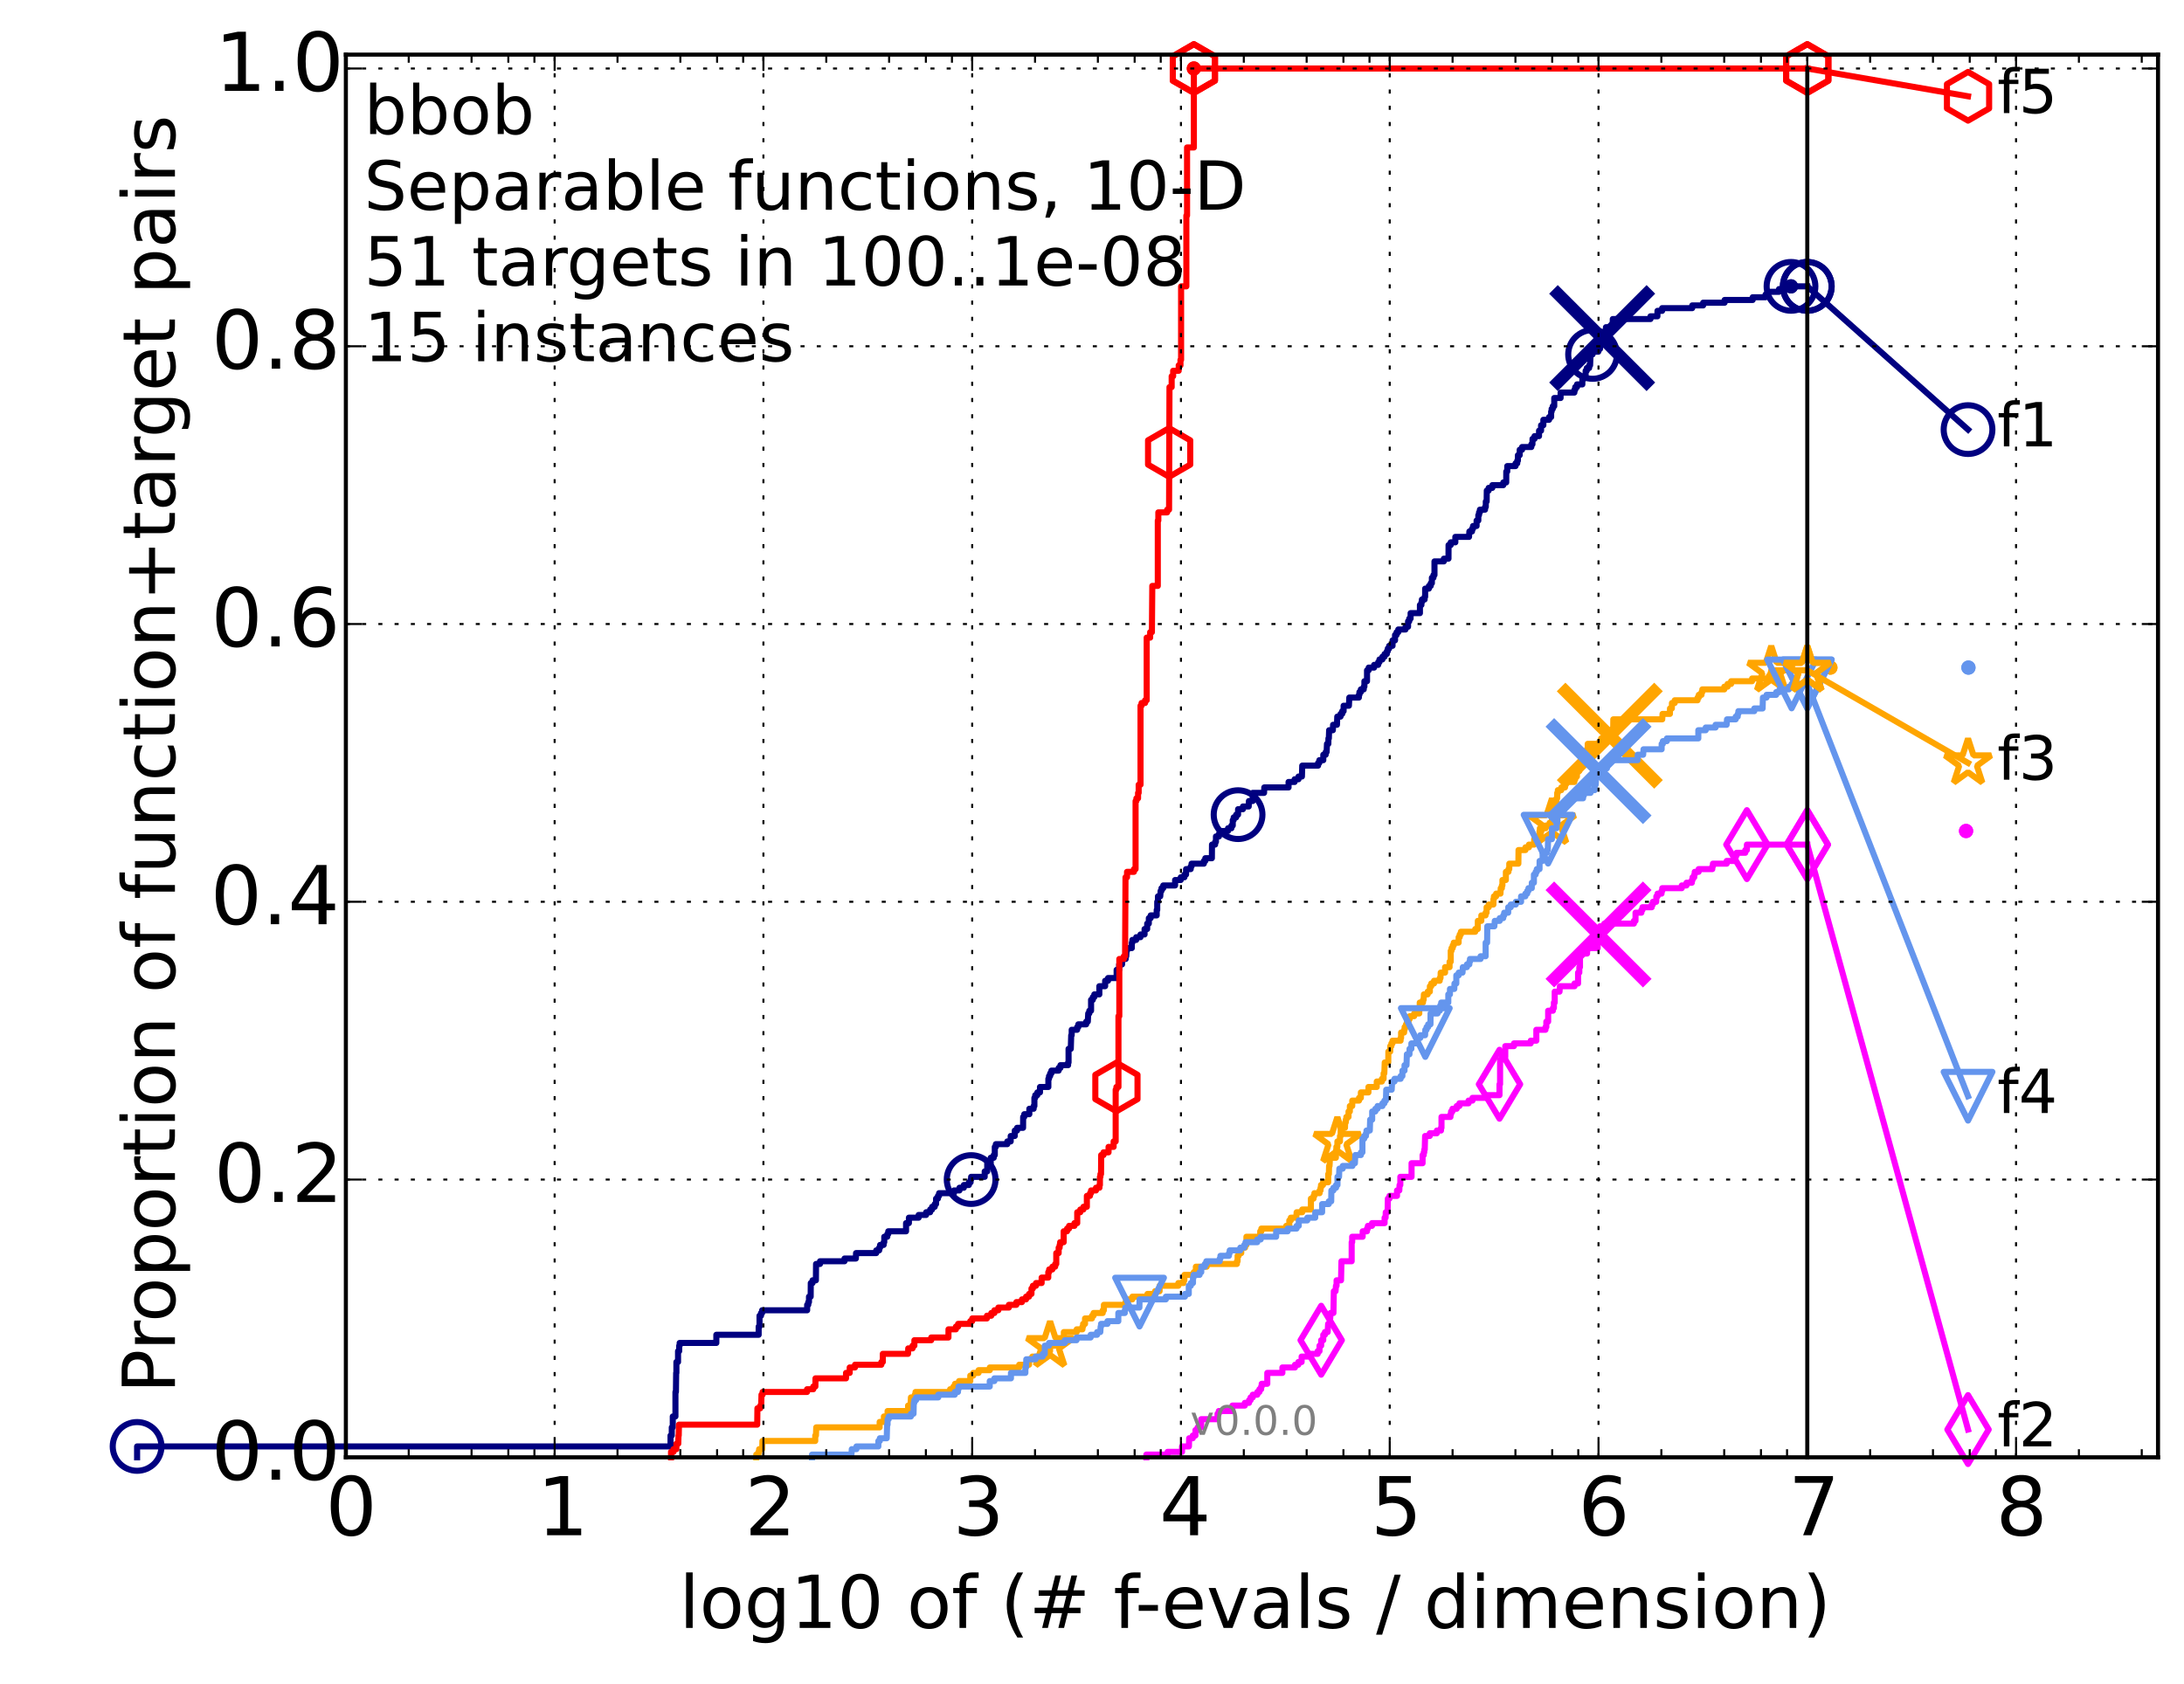 <?xml version="1.0" encoding="utf-8" standalone="no"?>
<!DOCTYPE svg PUBLIC "-//W3C//DTD SVG 1.1//EN"
  "http://www.w3.org/Graphics/SVG/1.1/DTD/svg11.dtd">
<!-- Created with matplotlib (http://matplotlib.org/) -->
<svg height="415pt" version="1.1" viewBox="0 0 538 415" width="538pt" xmlns="http://www.w3.org/2000/svg" xmlns:xlink="http://www.w3.org/1999/xlink">
 <defs>
  <style type="text/css">
*{stroke-linecap:butt;stroke-linejoin:round;}
  </style>
 </defs>
 <g id="figure_1">
  <g id="patch_1">
   <path d="
M0 415.456
L538.8 415.456
L538.8 0
L0 0
z
" style="fill:#ffffff;"/>
  </g>
  <g id="axes_1">
   <g id="patch_2">
    <path d="
M85.2 359.056
L531.6 359.056
L531.6 13.456
L85.2 13.456
z
" style="fill:#ffffff;"/>
   </g>
   <g id="line2d_1">
    <defs>
     <path d="
M0 1.5
C0.398 1.5 0.779 1.342 1.061 1.061
C1.342 0.779 1.5 0.398 1.5 0
C1.5 -0.398 1.342 -0.779 1.061 -1.061
C0.779 -1.342 0.398 -1.5 0 -1.5
C-0.398 -1.5 -0.779 -1.342 -1.061 -1.061
C-1.342 -0.779 -1.5 -0.398 -1.5 0
C-1.5 0.398 -1.342 0.779 -1.061 1.061
C-0.779 1.342 -0.398 1.5 0 1.5
z
" id="ma8fc8663ec" style="stroke:#000080;stroke-width:0.5;"/>
    </defs>
    <g>
     <use style="fill:#000080;stroke:#000080;stroke-width:0.5;" x="441.191" xlink:href="#ma8fc8663ec" y="70.553"/>
     <use style="fill:#000080;stroke:#000080;stroke-width:0.5;" x="441.191" xlink:href="#ma8fc8663ec" y="70.553"/>
    </g>
   </g>
   <g id="line2d_2">
    <path d="
M33.771 359.056
L33.771 356.373
L165.176 356.373
L165.176 353.689
L165.485 353.689
L165.485 351.676
L165.729 351.676
L165.729 348.992
L166.387 348.992
L166.387 342.954
L166.505 342.954
L166.563 338.257
L166.622 338.257
L166.622 335.574
L167.026 335.574
L167.026 332.89
L167.311 332.89
L167.311 331.548
L167.424 331.548
L167.424 330.877
L176.461 330.877
L176.461 328.864
L186.888 328.864
L186.888 326.851
L187.099 326.851
L187.099 324.168
L187.469 324.168
L187.469 323.497
L187.742 323.497
L187.742 322.826
L198.832 322.826
L198.832 321.484
L199.106 321.484
L199.106 320.813
L199.283 320.813
L199.283 319.471
L199.698 319.471
L199.724 316.116
L200.157 316.116
L200.157 315.445
L200.986 315.445
L201.024 311.42
L202.002 311.42
L202.002 310.749
L208.035 310.749
L208.035 310.078
L210.829 310.078
L210.878 308.736
L215.852 308.736
L215.852 308.065
L216.58 308.065
L216.58 307.394
L216.803 307.394
L216.803 306.723
L217.68 306.723
L217.68 306.052
L217.828 306.052
L217.828 304.71
L218.575 304.71
L218.575 304.039
L218.813 304.039
L218.813 303.369
L223.195 303.369
L223.195 301.356
L223.897 301.356
L223.897 300.014
L226.295 300.014
L226.295 299.343
L228.14 299.343
L228.14 298.672
L229.131 298.672
L229.131 298.001
L229.615 298.001
L229.615 297.33
L230.263 297.33
L230.263 296.659
L230.588 296.659
L230.588 295.317
L231.049 295.317
L231.049 294.646
L231.333 294.646
L231.333 293.975
L234.985 293.975
L234.985 293.304
L236.352 293.304
L236.352 292.634
L237.428 292.634
L237.428 291.963
L238.674 291.963
L238.674 291.292
L239.094 291.292
L239.094 290.621
L239.227 290.621
L239.227 289.95
L242.568 289.95
L242.568 288.608
L243.192 288.608
L243.192 286.595
L244.049 286.595
L244.049 285.253
L244.793 285.253
L244.793 284.582
L245.055 284.582
L245.055 282.569
L245.316 282.569
L245.316 281.899
L248.133 281.899
L248.133 281.228
L248.972 281.228
L248.972 279.886
L249.976 279.886
L249.976 278.544
L250.542 278.544
L250.542 277.873
L252.019 277.873
L252.04 275.189
L252.313 275.189
L252.313 274.518
L253.563 274.518
L253.563 273.176
L254.622 273.176
L254.622 272.505
L254.809 272.505
L254.809 270.493
L255.021 270.493
L255.021 269.822
L255.532 269.822
L255.532 269.151
L256.187 269.151
L256.187 267.809
L258.25 267.809
L258.25 265.796
L258.41 265.796
L258.41 265.125
L258.694 265.125
L258.694 264.454
L259.001 264.454
L259.001 263.783
L260.785 263.783
L260.785 263.112
L261.227 263.112
L261.227 262.441
L263.111 262.441
L263.111 261.77
L263.226 261.77
L263.226 258.416
L263.774 258.416
L263.877 255.061
L263.999 255.061
L263.999 253.719
L265.339 253.719
L265.339 253.048
L265.631 253.048
L265.631 252.377
L267.573 252.377
L267.573 251.706
L267.969 251.706
L268.068 249.694
L268.338 249.694
L268.338 249.023
L268.77 249.023
L268.77 246.339
L269.205 246.339
L269.205 245.668
L269.57 245.668
L269.57 244.997
L270.808 244.997
L270.808 242.984
L272.236 242.984
L272.236 241.642
L272.951 241.642
L272.951 240.971
L275.065 240.971
L275.067 238.958
L275.687 238.958
L275.687 237.617
L276.408 237.617
L276.408 236.275
L277.299 236.275
L277.299 235.604
L277.435 235.604
L277.509 234.262
L277.624 234.262
L277.624 233.591
L278.81 233.591
L278.81 232.249
L278.944 232.249
L278.944 231.578
L279.895 231.578
L279.895 230.907
L280.941 230.907
L280.941 230.236
L281.951 230.236
L281.951 228.894
L282.595 228.894
L282.595 227.553
L282.998 227.553
L282.998 226.211
L283.451 226.211
L283.451 225.54
L284.938 225.54
L284.938 224.198
L285.068 224.198
L285.068 222.185
L285.245 222.185
L285.245 220.843
L285.808 220.843
L285.905 219.501
L286.122 219.501
L286.122 218.83
L286.546 218.83
L286.546 218.159
L289.47 218.159
L289.47 216.818
L290.859 216.818
L290.859 216.147
L291.766 216.147
L291.766 215.476
L292.173 215.476
L292.173 214.134
L293.316 214.134
L293.316 213.463
L293.523 213.463
L293.523 212.792
L296.556 212.792
L296.556 212.121
L296.913 212.121
L296.913 211.45
L298.53 211.45
L298.56 208.095
L299.328 208.095
L299.328 207.424
L299.533 207.424
L299.533 206.083
L300.284 206.083
L300.284 205.412
L300.688 205.412
L300.688 204.741
L302.506 204.741
L302.506 204.07
L303.342 204.07
L303.342 203.399
L303.674 203.399
L303.674 202.057
L303.902 202.057
L303.902 201.386
L304.515 201.386
L304.515 200.715
L304.983 200.715
L304.983 199.373
L306.18 199.373
L306.18 198.702
L307.608 198.702
L307.652 197.36
L308.597 197.36
L308.597 195.348
L311.387 195.348
L311.442 194.006
L317.42 194.006
L317.42 192.664
L318.912 192.664
L318.912 191.993
L319.872 191.993
L319.872 191.322
L320.712 191.322
L320.79 188.638
L324.694 188.638
L324.694 187.967
L325.004 187.967
L325.004 187.296
L325.977 187.296
L325.977 185.954
L326.564 185.954
L326.564 185.283
L326.796 185.283
L326.886 183.271
L327.22 183.271
L327.24 181.929
L327.345 181.929
L327.412 179.916
L328.334 179.916
L328.389 178.574
L329.343 178.574
L329.42 176.561
L330.223 176.561
L330.223 175.89
L330.636 175.89
L330.636 175.219
L330.981 175.219
L330.981 173.878
L332.289 173.878
L332.383 171.865
L334.743 171.865
L334.743 171.194
L334.871 171.194
L334.871 170.523
L335.222 170.523
L335.222 169.852
L335.941 169.852
L335.941 169.181
L336.104 169.181
L336.104 167.839
L336.749 167.839
L336.749 165.155
L337.156 165.155
L337.156 164.484
L338.496 164.484
L338.496 163.813
L339.5 163.813
L339.5 163.143
L339.812 163.143
L339.812 162.472
L340.539 162.472
L340.539 161.801
L341.078 161.801
L341.078 161.13
L341.629 161.13
L341.629 160.459
L341.864 160.459
L341.864 159.788
L342.205 159.788
L342.205 159.117
L343.037 159.117
L343.037 157.775
L343.649 157.775
L343.649 156.433
L344.032 156.433
L344.032 155.762
L344.447 155.762
L344.447 155.091
L346.228 155.091
L346.228 154.42
L346.857 154.42
L346.857 153.078
L347.153 153.078
L347.153 152.408
L347.483 152.408
L347.483 151.066
L349.78 151.066
L349.78 149.053
L350.149 149.053
L350.149 148.382
L350.261 148.382
L350.261 147.711
L350.935 147.711
L350.935 147.04
L351.065 147.04
L351.065 145.027
L351.989 145.027
L351.989 144.356
L352.441 144.356
L352.441 143.685
L352.725 143.685
L352.725 142.343
L353.112 142.343
L353.112 141.673
L353.365 141.673
L353.365 138.318
L355.671 138.318
L355.671 137.647
L356.815 137.647
L356.833 134.292
L357.363 134.292
L357.363 133.621
L358.502 133.621
L358.502 132.279
L361.875 132.279
L361.962 130.938
L362.614 130.938
L362.614 130.267
L362.861 130.267
L362.861 129.596
L363.74 129.596
L363.74 128.254
L364.165 128.254
L364.165 126.912
L364.34 126.912
L364.34 126.241
L364.554 126.241
L364.554 125.57
L365.819 125.57
L365.819 124.899
L366.007 124.899
L366.007 123.557
L366.22 123.557
L366.252 120.873
L366.713 120.873
L366.713 120.203
L367.615 120.203
L367.615 119.532
L370.319 119.532
L370.319 118.861
L371.038 118.861
L371.051 116.177
L371.292 116.177
L371.292 114.835
L373.33 114.835
L373.33 114.164
L373.753 114.164
L373.753 113.493
L373.918 113.493
L373.918 112.151
L374.358 112.151
L374.358 110.809
L374.939 110.809
L374.939 110.138
L377.225 110.138
L377.225 109.468
L377.499 109.468
L377.514 108.126
L378.012 108.126
L378.012 107.455
L379.12 107.455
L379.12 106.113
L379.622 106.113
L379.622 104.771
L380.185 104.771
L380.185 103.429
L381.594 103.429
L381.594 102.758
L382.103 102.758
L382.103 101.416
L382.223 101.416
L382.223 100.745
L382.509 100.745
L382.509 100.074
L382.868 100.074
L382.868 98.062
L384.433 98.062
L384.433 96.72
L387.824 96.72
L387.824 96.049
L388.033 96.049
L388.033 95.378
L388.472 95.378
L388.472 94.707
L389.793 94.707
L389.793 93.365
L390.155 93.365
L390.155 92.694
L390.598 92.694
L390.598 91.352
L390.877 91.352
L390.877 90.681
L391.461 90.681
L391.461 90.01
L391.7 90.01
L391.803 87.327
L392.312 87.327
L392.312 86.656
L393.719 86.656
L393.719 85.985
L394.14 85.985
L394.14 85.314
L394.295 85.314
L394.295 83.972
L394.674 83.972
L394.674 83.301
L395.526 83.301
L395.603 80.617
L397.281 80.617
L397.288 78.604
L406.574 78.604
L406.574 77.933
L408.284 77.933
L408.295 76.592
L409.444 76.592
L409.444 75.921
L416.854 75.921
L416.854 75.25
L419.548 75.25
L419.548 74.579
L424.835 74.579
L424.835 73.908
L431.75 73.908
L431.75 73.237
L434.916 73.237
L434.916 72.566
L435.471 72.566
L435.471 71.895
L438.234 71.895
L438.234 71.224
L441.191 71.224
L441.191 70.553
L445.2 70.553
L445.2 70.553" style="fill:none;stroke:#000080;stroke-linecap:square;stroke-width:1.5;"/>
   </g>
   <g id="line2d_3">
    <defs>
     <path d="
M0 6
C1.591 6 3.117 5.368 4.243 4.243
C5.368 3.117 6 1.591 6 0
C6 -1.591 5.368 -3.117 4.243 -4.243
C3.117 -5.368 1.591 -6 0 -6
C-1.591 -6 -3.117 -5.368 -4.243 -4.243
C-5.368 -3.117 -6 -1.591 -6 0
C-6 1.591 -5.368 3.117 -4.243 4.243
C-3.117 5.368 -1.591 6 0 6
z
" id="mae466deef1" style="stroke:#000080;stroke-width:1.5;"/>
    </defs>
    <g>
     <use style="fill:none;stroke:#000080;stroke-width:1.5;" x="33.771" xlink:href="#mae466deef1" y="356.373"/>
     <use style="fill:none;stroke:#000080;stroke-width:1.5;" x="239.227" xlink:href="#mae466deef1" y="290.621"/>
     <use style="fill:none;stroke:#000080;stroke-width:1.5;" x="304.983" xlink:href="#mae466deef1" y="200.715"/>
     <use style="fill:none;stroke:#000080;stroke-width:1.5;" x="392.312" xlink:href="#mae466deef1" y="87.327"/>
     <use style="fill:none;stroke:#000080;stroke-width:1.5;" x="441.191" xlink:href="#mae466deef1" y="70.553"/>
     <use style="fill:none;stroke:#000080;stroke-width:1.5;" x="445.2" xlink:href="#mae466deef1" y="70.553"/>
    </g>
   </g>
   <g id="line2d_4"/>
   <g id="line2d_5">
    <path clip-path="url(#p54ce849065)" d="
M394.674 83.301" style="fill:none;stroke:#000080;stroke-linecap:square;"/>
    <defs>
     <path d="
M-12 12
L12 -12
M-12 -12
L12 12" id="me286a5a777" style="stroke:#000080;stroke-width:3;"/>
    </defs>
    <g clip-path="url(#p54ce849065)">
     <use style="fill:#000080;stroke:#000080;stroke-width:3;" x="394.674" xlink:href="#me286a5a777" y="83.301"/>
    </g>
   </g>
   <g id="line2d_6">
    <defs>
     <path d="
M0 1.5
C0.398 1.5 0.779 1.342 1.061 1.061
C1.342 0.779 1.5 0.398 1.5 0
C1.5 -0.398 1.342 -0.779 1.061 -1.061
C0.779 -1.342 0.398 -1.5 0 -1.5
C-0.398 -1.5 -0.779 -1.342 -1.061 -1.061
C-1.342 -0.779 -1.5 -0.398 -1.5 0
C-1.5 0.398 -1.342 0.779 -1.061 1.061
C-0.779 1.342 -0.398 1.5 0 1.5
z
" id="m62d5190e8e" style="stroke:#ff00ff;stroke-width:0.5;"/>
    </defs>
    <g>
     <use style="fill:#ff00ff;stroke:#ff00ff;stroke-width:0.5;" x="484.314" xlink:href="#m62d5190e8e" y="204.741"/>
     <use style="fill:#ff00ff;stroke:#ff00ff;stroke-width:0.5;" x="484.314" xlink:href="#m62d5190e8e" y="204.741"/>
    </g>
   </g>
   <g id="line2d_7">
    <path d="
M282.389 359.056
L282.389 358.385
L287.619 358.385
L287.619 357.714
L291.184 357.714
L291.184 356.373
L292.876 356.373
L292.935 354.36
L293.825 354.36
L293.825 353.689
L294.487 353.689
L294.487 352.347
L295.01 352.347
L295.01 351.676
L295.899 351.676
L295.899 349.663
L299.925 349.663
L299.925 348.321
L300.236 348.321
L300.236 347.65
L303.582 347.65
L303.582 346.309
L306.644 346.309
L306.644 345.638
L307.692 345.638
L307.692 344.967
L308.068 344.967
L308.068 344.296
L308.602 344.296
L308.602 343.625
L309.73 343.625
L309.73 342.954
L310.24 342.954
L310.24 342.283
L310.668 342.283
L310.668 341.612
L310.805 341.612
L310.805 340.941
L312.182 340.941
L312.182 338.257
L315.901 338.257
L315.901 336.915
L319.007 336.915
L319.007 336.244
L319.829 336.244
L319.829 335.574
L320.638 335.574
L320.638 334.232
L322.55 334.232
L322.55 333.561
L324.598 333.561
L324.598 332.89
L325.044 332.89
L325.044 331.548
L325.454 331.548
L325.454 330.206
L325.965 330.206
L325.965 328.864
L326.379 328.864
L326.379 328.193
L327.058 328.193
L327.164 326.18
L327.539 326.18
L327.631 324.839
L327.679 324.839
L327.757 323.497
L328.474 323.497
L328.571 318.129
L328.994 318.129
L329.095 316.787
L329.248 316.787
L329.248 315.445
L330.347 315.445
L330.45 310.749
L332.963 310.749
L332.968 306.052
L333.091 306.052
L333.091 304.71
L335.676 304.71
L335.676 303.369
L336.734 303.369
L336.734 302.698
L336.961 302.698
L336.961 302.027
L337.979 302.027
L337.979 301.356
L341.076 301.356
L341.076 300.014
L341.323 300.014
L341.362 298.672
L341.822 298.672
L341.883 295.317
L342.281 295.317
L342.281 294.646
L344.135 294.646
L344.135 293.304
L344.702 293.304
L344.764 291.963
L344.951 291.963
L344.951 289.95
L347.719 289.95
L347.719 286.595
L350.435 286.595
L350.435 284.582
L350.72 284.582
L350.72 283.911
L350.848 283.911
L350.848 283.24
L350.965 283.24
L351.056 279.886
L352.204 279.886
L352.204 279.215
L353.949 279.215
L353.949 278.544
L354.971 278.544
L354.971 277.873
L355.094 277.873
L355.094 275.189
L357.306 275.189
L357.306 274.518
L357.45 274.518
L357.45 273.847
L357.798 273.847
L357.798 273.176
L358.835 273.176
L358.835 272.505
L359.507 272.505
L359.507 271.834
L361.759 271.834
L361.759 271.164
L362.728 271.164
L362.728 270.493
L366.143 270.493
L366.143 269.822
L369.381 269.822
L369.381 267.138
L369.524 267.138
L369.525 261.099
L369.97 261.099
L369.97 260.429
L370.805 260.429
L370.805 257.745
L372.949 257.745
L372.949 257.074
L377.072 257.074
L377.072 256.403
L378.457 256.403
L378.457 253.719
L380.708 253.719
L380.708 253.048
L380.92 253.048
L380.92 251.706
L381.367 251.706
L381.367 249.023
L382.537 249.023
L382.537 248.352
L382.782 248.352
L382.782 247.01
L382.982 247.01
L382.982 244.326
L384.172 244.326
L384.259 242.984
L387.864 242.984
L387.864 242.313
L388.737 242.313
L388.737 239.629
L389.045 239.629
L389.045 238.288
L389.208 238.288
L389.208 235.604
L389.367 235.604
L389.367 234.933
L390.959 234.933
L390.959 233.591
L393.574 233.591
L393.574 230.236
L394.129 230.236
L394.129 228.223
L395.211 228.223
L395.211 227.553
L402.492 227.553
L402.492 226.882
L402.885 226.882
L402.891 224.869
L404.336 224.869
L404.336 224.198
L404.598 224.198
L404.598 223.527
L406.884 223.527
L406.884 222.856
L407.166 222.856
L407.166 222.185
L407.989 222.185
L408.019 220.843
L408.32 220.843
L408.32 220.172
L409.3 220.172
L409.3 219.501
L409.478 219.501
L409.478 218.83
L414.282 218.83
L414.282 218.159
L415.444 218.159
L415.444 217.488
L416.762 217.488
L416.762 216.818
L416.94 216.818
L416.94 216.147
L417.357 216.147
L417.357 215.476
L417.475 215.476
L417.475 214.805
L418.435 214.805
L418.435 214.134
L421.804 214.134
L421.804 213.463
L421.954 213.463
L421.954 212.792
L425.35 212.792
L425.35 212.121
L427.393 212.121
L427.393 211.45
L427.522 211.45
L427.522 210.779
L427.784 210.779
L427.784 210.108
L429.929 210.108
L429.929 209.437
L430.323 209.437
L430.328 208.095
L445.2 208.095
L445.2 208.095" style="fill:none;stroke:#ff00ff;stroke-linecap:square;stroke-width:1.5;"/>
   </g>
   <g id="line2d_8">
    <defs>
     <path d="
M-3.9968e-16 8.485
L5.091 0
L4.88498e-16 -8.485
L-5.091 -1.77636e-15
z
" id="mf6640c921f" style="stroke:#ff00ff;stroke-linejoin:miter;stroke-width:1.5;"/>
    </defs>
    <g>
     <use style="fill:none;stroke:#ff00ff;stroke-linejoin:miter;stroke-width:1.5;" x="325.454" xlink:href="#mf6640c921f" y="330.206"/>
     <use style="fill:none;stroke:#ff00ff;stroke-linejoin:miter;stroke-width:1.5;" x="369.381" xlink:href="#mf6640c921f" y="267.138"/>
     <use style="fill:none;stroke:#ff00ff;stroke-linejoin:miter;stroke-width:1.5;" x="430.328" xlink:href="#mf6640c921f" y="208.095"/>
     <use style="fill:none;stroke:#ff00ff;stroke-linejoin:miter;stroke-width:1.5;" x="445.2" xlink:href="#mf6640c921f" y="208.095"/>
    </g>
   </g>
   <g id="line2d_9"/>
   <g id="line2d_10">
    <path clip-path="url(#p54ce849065)" d="
M393.779 230.236" style="fill:none;stroke:#ff00ff;stroke-linecap:square;"/>
    <defs>
     <path d="
M-12 12
L12 -12
M-12 -12
L12 12" id="m86aa83dd4c" style="stroke:#ff00ff;stroke-width:3;"/>
    </defs>
    <g clip-path="url(#p54ce849065)">
     <use style="fill:#ff00ff;stroke:#ff00ff;stroke-width:3;" x="393.779" xlink:href="#m86aa83dd4c" y="230.236"/>
    </g>
   </g>
   <g id="line2d_11">
    <defs>
     <path d="
M0 1.5
C0.398 1.5 0.779 1.342 1.061 1.061
C1.342 0.779 1.5 0.398 1.5 0
C1.5 -0.398 1.342 -0.779 1.061 -1.061
C0.779 -1.342 0.398 -1.5 0 -1.5
C-0.398 -1.5 -0.779 -1.342 -1.061 -1.061
C-1.342 -0.779 -1.5 -0.398 -1.5 0
C-1.5 0.398 -1.342 0.779 -1.061 1.061
C-0.779 1.342 -0.398 1.5 0 1.5
z
" id="m3747452efa" style="stroke:#ffa500;stroke-width:0.5;"/>
    </defs>
    <g>
     <use style="fill:#ffa500;stroke:#ffa500;stroke-width:0.5;" x="450.891" xlink:href="#m3747452efa" y="164.484"/>
     <use style="fill:#ffa500;stroke:#ffa500;stroke-width:0.5;" x="450.891" xlink:href="#m3747452efa" y="164.484"/>
    </g>
   </g>
   <g id="line2d_12">
    <path d="
M186.292 359.056
L186.292 358.385
L186.841 358.385
L186.841 357.714
L187.005 357.714
L187.005 357.044
L187.765 357.044
L187.81 355.031
L200.823 355.031
L200.823 353.689
L200.999 353.689
L201.073 351.676
L216.692 351.676
L216.692 350.334
L217.739 350.334
L217.739 348.992
L218.643 348.992
L218.643 347.65
L223.694 347.65
L223.694 346.309
L224.297 346.309
L224.398 344.296
L225.335 344.296
L225.335 343.625
L225.528 343.625
L225.528 342.954
L234.045 342.954
L234.045 342.283
L234.87 342.283
L234.87 341.612
L235.259 341.612
L235.259 340.941
L236.241 340.941
L236.241 340.27
L239.014 340.27
L239.014 338.928
L239.743 338.928
L239.743 338.257
L241.061 338.257
L241.061 337.586
L243.83 337.586
L243.83 336.915
L251.06 336.915
L251.06 336.244
L253.492 336.244
L253.492 334.903
L254.3 334.903
L254.3 334.232
L256.932 334.232
L256.932 332.89
L258.673 332.89
L258.673 331.548
L260.284 331.548
L260.284 330.877
L261.949 330.877
L261.949 329.535
L262.065 329.535
L262.065 328.193
L265.234 328.193
L265.234 327.522
L266.649 327.522
L266.649 326.851
L266.808 326.851
L266.808 326.18
L267.283 326.18
L267.283 324.839
L268.991 324.839
L268.991 324.168
L269.387 324.168
L269.387 323.497
L271.643 323.497
L271.643 322.826
L271.928 322.826
L271.928 321.484
L277.263 321.484
L277.263 320.813
L277.484 320.813
L277.484 320.142
L278.941 320.142
L278.941 319.471
L282.659 319.471
L282.659 318.8
L284.532 318.8
L284.532 318.129
L285.654 318.129
L285.654 316.787
L290.27 316.787
L290.27 316.116
L291.543 316.116
L291.543 315.445
L291.747 315.445
L291.771 314.104
L294.08 314.104
L294.08 313.433
L294.586 313.433
L294.586 312.091
L297.248 312.091
L297.248 311.42
L304.699 311.42
L304.699 310.749
L304.864 310.749
L304.864 309.407
L305.132 309.407
L305.132 308.736
L305.763 308.736
L305.763 307.394
L306.708 307.394
L306.708 306.723
L307.039 306.723
L307.039 304.71
L310.436 304.71
L310.436 303.369
L310.718 303.369
L310.718 302.698
L316.839 302.698
L316.839 302.027
L317.602 302.027
L317.602 300.685
L317.974 300.685
L317.974 300.014
L319.318 300.014
L319.41 298.672
L320.79 298.672
L320.79 298.001
L322.924 298.001
L322.924 295.317
L323.574 295.317
L323.574 294.646
L323.781 294.646
L323.781 293.975
L325.067 293.975
L325.067 293.304
L325.299 293.304
L325.299 292.634
L325.411 292.634
L325.411 291.963
L325.905 291.963
L325.905 291.292
L327.188 291.292
L327.188 289.279
L327.352 289.279
L327.401 287.266
L327.514 287.266
L327.625 285.253
L329.074 285.253
L329.15 283.24
L329.2 283.24
L329.2 282.569
L329.448 282.569
L329.448 281.228
L330.087 281.228
L330.087 279.886
L330.26 279.886
L330.26 277.873
L331.319 277.873
L331.356 276.531
L331.519 276.531
L331.519 275.86
L331.659 275.86
L331.659 275.189
L332.19 275.189
L332.19 273.847
L332.521 273.847
L332.521 272.505
L333.109 272.505
L333.109 271.164
L334.777 271.164
L334.777 270.493
L335.233 270.493
L335.233 269.151
L337.101 269.151
L337.101 267.809
L339.144 267.809
L339.144 266.467
L340.41 266.467
L340.41 265.796
L340.832 265.796
L340.832 264.454
L341.006 264.454
L341.114 261.77
L341.977 261.77
L342.006 259.087
L342.464 259.087
L342.464 257.745
L342.749 257.745
L342.749 257.074
L343.027 257.074
L343.027 256.403
L345.016 256.403
L345.016 255.732
L345.143 255.732
L345.143 254.39
L345.888 254.39
L345.888 253.719
L346.011 253.719
L346.011 253.048
L346.361 253.048
L346.361 252.377
L346.6 252.377
L346.6 251.706
L346.983 251.706
L346.983 251.035
L347.282 251.035
L347.282 250.364
L348.367 250.364
L348.367 249.694
L349.619 249.694
L349.619 248.352
L349.735 248.352
L349.735 247.01
L350.538 247.01
L350.538 246.339
L350.696 246.339
L350.756 244.997
L351.688 244.997
L351.688 244.326
L352.227 244.326
L352.231 242.984
L352.57 242.984
L352.57 242.313
L353.255 242.313
L353.255 241.642
L354.659 241.642
L354.659 240.971
L354.853 240.971
L354.896 239.629
L355.972 239.629
L355.972 238.288
L357.086 238.288
L357.086 236.946
L357.368 236.946
L357.368 234.262
L357.562 234.262
L357.562 233.591
L357.856 233.591
L357.856 232.92
L358.114 232.92
L358.114 232.249
L359.314 232.249
L359.314 230.907
L359.581 230.907
L359.581 230.236
L359.869 230.236
L359.869 229.565
L363.408 229.565
L363.408 228.894
L364.041 228.894
L364.041 226.882
L364.907 226.882
L364.907 225.54
L365.948 225.54
L365.948 224.869
L366.2 224.869
L366.2 223.527
L366.73 223.527
L366.73 222.856
L367.886 222.856
L367.886 221.514
L368.005 221.514
L368.005 220.843
L368.55 220.843
L368.55 220.172
L369.621 220.172
L369.683 218.83
L369.966 218.83
L369.966 218.159
L370.102 218.159
L370.102 216.818
L370.95 216.818
L370.955 214.805
L371.59 214.805
L371.59 214.134
L371.791 214.134
L371.791 212.792
L374.029 212.792
L374.07 209.437
L375.775 209.437
L375.775 208.766
L376.632 208.766
L376.632 208.095
L377.925 208.095
L377.925 206.753
L379.185 206.753
L379.235 204.741
L379.322 204.741
L379.322 204.07
L380.767 204.07
L380.767 203.399
L381.717 203.399
L381.717 202.728
L382.307 202.728
L382.307 201.386
L382.739 201.386
L382.797 198.702
L382.998 198.702
L382.998 198.031
L383.41 198.031
L383.41 196.689
L383.583 196.689
L383.6 195.348
L383.757 195.348
L383.757 194.677
L384.606 194.677
L384.606 194.006
L385.522 194.006
L385.522 193.335
L385.72 193.335
L385.72 192.664
L387.816 192.664
L387.816 191.993
L388.052 191.993
L388.052 191.322
L388.455 191.322
L388.455 189.98
L389.037 189.98
L389.037 189.309
L389.381 189.309
L389.381 188.638
L390.116 188.638
L390.116 187.967
L390.354 187.967
L390.384 185.283
L390.91 185.283
L390.91 184.613
L391.114 184.613
L391.114 183.271
L394.266 183.271
L394.266 182.6
L394.428 182.6
L394.428 181.929
L396.555 181.929
L396.555 181.258
L396.801 181.258
L396.814 179.916
L397.394 179.916
L397.417 177.232
L409.473 177.232
L409.545 175.89
L411.366 175.89
L411.379 174.548
L411.84 174.548
L411.862 173.207
L412.55 173.207
L412.55 172.536
L418.174 172.536
L418.174 171.865
L418.474 171.865
L418.474 171.194
L419.142 171.194
L419.142 170.523
L419.343 170.523
L419.343 169.852
L424.764 169.852
L424.764 169.181
L425.571 169.181
L425.571 168.51
L426.439 168.51
L426.439 167.839
L431.602 167.839
L431.602 167.168
L435.757 167.168
L435.757 166.497
L436.139 166.497
L436.139 165.826
L436.324 165.826
L436.324 165.155
L445.2 165.155
L445.2 165.155" style="fill:none;stroke:#ffa500;stroke-linecap:square;stroke-width:1.5;"/>
   </g>
   <g id="line2d_13">
    <defs>
     <path d="
M3.67394e-16 -6
L-1.347 -1.854
L-5.706 -1.854
L-2.18 0.708
L-3.527 4.854
L-4.20996e-16 2.292
L3.527 4.854
L2.18 0.708
L5.706 -1.854
L1.347 -1.854
z
" id="m73d367cfb6" style="stroke:#ffa500;stroke-linejoin:bevel;stroke-width:1.5;"/>
    </defs>
    <g>
     <use style="fill:none;stroke:#ffa500;stroke-linejoin:bevel;stroke-width:1.5;" x="258.673" xlink:href="#m73d367cfb6" y="331.548"/>
     <use style="fill:none;stroke:#ffa500;stroke-linejoin:bevel;stroke-width:1.5;" x="329.448" xlink:href="#m73d367cfb6" y="281.228"/>
     <use style="fill:none;stroke:#ffa500;stroke-linejoin:bevel;stroke-width:1.5;" x="382.307" xlink:href="#m73d367cfb6" y="202.728"/>
     <use style="fill:none;stroke:#ffa500;stroke-linejoin:bevel;stroke-width:1.5;" x="436.324" xlink:href="#m73d367cfb6" y="165.155"/>
     <use style="fill:none;stroke:#ffa500;stroke-linejoin:bevel;stroke-width:1.5;" x="445.2" xlink:href="#m73d367cfb6" y="165.155"/>
    </g>
   </g>
   <g id="line2d_14"/>
   <g id="line2d_15">
    <path clip-path="url(#p54ce849065)" d="
M396.555 181.258" style="fill:none;stroke:#ffa500;stroke-linecap:square;"/>
    <defs>
     <path d="
M-12 12
L12 -12
M-12 -12
L12 12" id="m5a4593f4cb" style="stroke:#ffa500;stroke-width:3;"/>
    </defs>
    <g clip-path="url(#p54ce849065)">
     <use style="fill:#ffa500;stroke:#ffa500;stroke-width:3;" x="396.555" xlink:href="#m5a4593f4cb" y="181.258"/>
    </g>
   </g>
   <g id="line2d_16">
    <defs>
     <path d="
M0 1.5
C0.398 1.5 0.779 1.342 1.061 1.061
C1.342 0.779 1.5 0.398 1.5 0
C1.5 -0.398 1.342 -0.779 1.061 -1.061
C0.779 -1.342 0.398 -1.5 0 -1.5
C-0.398 -1.5 -0.779 -1.342 -1.061 -1.061
C-1.342 -0.779 -1.5 -0.398 -1.5 0
C-1.5 0.398 -1.342 0.779 -1.061 1.061
C-0.779 1.342 -0.398 1.5 0 1.5
z
" id="m03dd694df9" style="stroke:#6495ed;stroke-width:0.5;"/>
    </defs>
    <g>
     <use style="fill:#6495ed;stroke:#6495ed;stroke-width:0.5;" x="484.897" xlink:href="#m03dd694df9" y="164.484"/>
     <use style="fill:#6495ed;stroke:#6495ed;stroke-width:0.5;" x="484.897" xlink:href="#m03dd694df9" y="164.484"/>
    </g>
   </g>
   <g id="line2d_17">
    <path d="
M200.027 359.056
L200.027 358.385
L209.748 358.385
L209.824 357.044
L210.974 357.044
L210.974 356.373
L216.373 356.373
L216.373 355.031
L216.735 355.031
L216.735 354.36
L218.432 354.36
L218.535 351.005
L218.643 351.005
L218.643 349.663
L218.925 349.663
L218.925 348.992
L224.389 348.992
L224.389 348.321
L225.034 348.321
L225.102 345.638
L225.23 345.638
L225.23 344.967
L225.669 344.967
L225.669 344.296
L231.133 344.296
L231.133 343.625
L235.203 343.625
L235.203 342.954
L235.987 342.954
L235.987 342.283
L236.125 342.283
L236.125 341.612
L243.81 341.612
L243.81 340.27
L244.952 340.27
L244.952 339.599
L249.035 339.599
L249.035 338.257
L252.589 338.257
L252.589 336.915
L252.76 336.915
L252.813 334.903
L255.111 334.903
L255.111 334.232
L256.865 334.232
L256.865 333.561
L257.369 333.561
L257.369 331.548
L258.407 331.548
L258.407 330.877
L262.301 330.877
L262.301 330.206
L265.187 330.206
L265.187 329.535
L268.666 329.535
L268.666 328.864
L270.256 328.864
L270.256 328.193
L271.047 328.193
L271.126 326.851
L271.228 326.851
L271.228 326.18
L272.807 326.18
L272.807 325.509
L275.486 325.509
L275.486 323.497
L277.077 323.497
L277.077 322.826
L277.197 322.826
L277.197 322.155
L280.68 322.155
L280.712 320.142
L287.194 320.142
L287.194 319.471
L291.899 319.471
L291.899 318.8
L292.841 318.8
L292.841 316.787
L293.344 316.787
L293.344 316.116
L293.877 316.116
L293.877 314.774
L294.018 314.774
L294.018 314.104
L295.501 314.104
L295.501 313.433
L295.915 313.433
L295.915 312.091
L296.795 312.091
L296.795 311.42
L297.16 311.42
L297.16 310.749
L300.464 310.749
L300.464 310.078
L300.634 310.078
L300.634 309.407
L302.739 309.407
L302.739 308.736
L302.922 308.736
L302.922 308.065
L305.53 308.065
L305.53 307.394
L306.503 307.394
L306.503 306.723
L306.815 306.723
L306.815 306.052
L309.708 306.052
L309.708 305.381
L310.558 305.381
L310.558 304.71
L314.363 304.71
L314.363 303.369
L317.201 303.369
L317.201 302.698
L319.398 302.698
L319.398 302.027
L319.934 302.027
L319.934 300.685
L322.032 300.685
L322.032 300.014
L323.99 300.014
L323.99 298.672
L325.688 298.672
L325.688 296.659
L327.325 296.659
L327.325 295.988
L327.928 295.988
L327.965 293.304
L328.472 293.304
L328.472 292.634
L329.12 292.634
L329.12 291.963
L329.472 291.963
L329.472 289.95
L329.855 289.95
L329.932 287.937
L330.759 287.937
L330.759 287.266
L333.159 287.266
L333.159 286.595
L333.765 286.595
L333.859 284.582
L335.244 284.582
L335.244 283.911
L335.616 283.911
L335.616 280.557
L336.05 280.557
L336.05 279.886
L336.485 279.886
L336.485 279.215
L336.618 279.215
L336.618 278.544
L337.437 278.544
L337.519 275.86
L338.018 275.86
L338.018 273.847
L338.795 273.847
L338.795 273.176
L339.343 273.176
L339.343 272.505
L340.542 272.505
L340.542 271.834
L341.029 271.834
L341.029 271.164
L341.404 271.164
L341.481 268.48
L342.825 268.48
L342.932 266.467
L343.525 266.467
L343.525 265.796
L345.033 265.796
L345.033 265.125
L345.466 265.125
L345.466 263.783
L345.986 263.783
L345.986 262.441
L346.47 262.441
L346.568 259.758
L347.204 259.758
L347.217 258.416
L347.673 258.416
L347.673 257.074
L349.036 257.074
L349.036 255.732
L349.869 255.732
L349.869 255.061
L351.05 255.061
L351.104 253.719
L351.418 253.719
L351.418 253.048
L351.81 253.048
L351.81 252.377
L352.378 252.377
L352.401 249.694
L354.135 249.694
L354.135 249.023
L354.684 249.023
L354.684 248.352
L354.802 248.352
L354.802 247.681
L355.022 247.681
L355.022 247.01
L356.77 247.01
L356.77 244.997
L357.178 244.997
L357.178 243.655
L358.25 243.655
L358.289 242.313
L358.744 242.313
L358.744 240.3
L359.338 240.3
L359.338 239.629
L360.277 239.629
L360.348 238.288
L361.353 238.288
L361.353 237.617
L361.956 237.617
L361.956 236.946
L362.105 236.946
L362.105 236.275
L364.713 236.275
L364.713 235.604
L365.966 235.604
L365.966 232.249
L366.329 232.249
L366.376 228.223
L368.116 228.223
L368.217 226.882
L369.431 226.882
L369.431 226.211
L370.3 226.211
L370.3 225.54
L370.541 225.54
L370.541 224.869
L371.528 224.869
L371.528 223.527
L372.158 223.527
L372.158 222.856
L373.402 222.856
L373.402 222.185
L374.697 222.185
L374.697 220.843
L375.754 220.843
L375.754 220.172
L376.21 220.172
L376.21 219.501
L376.513 219.501
L376.513 218.83
L377.337 218.83
L377.337 217.488
L377.857 217.488
L377.857 215.476
L378.286 215.476
L378.286 214.805
L378.567 214.805
L378.567 214.134
L379.243 214.134
L379.26 212.121
L380.003 212.121
L380.003 210.108
L381.048 210.108
L381.048 209.437
L381.279 209.437
L381.352 206.753
L382.294 206.753
L382.298 204.07
L383.442 204.07
L383.442 202.728
L383.657 202.728
L383.657 200.044
L384.656 200.044
L384.656 199.373
L385.378 199.373
L385.378 198.702
L385.77 198.702
L385.77 198.031
L386.527 198.031
L386.527 196.689
L389.97 196.689
L389.97 196.018
L390.163 196.018
L390.163 195.348
L391.814 195.348
L391.814 194.677
L392.825 194.677
L392.825 193.335
L393.089 193.335
L393.184 191.322
L393.625 191.322
L393.625 189.98
L393.907 189.98
L393.907 189.309
L395.847 189.309
L395.875 187.296
L403.414 187.296
L403.416 185.954
L404.769 185.954
L404.857 184.613
L409.323 184.613
L409.326 183.271
L409.626 183.271
L409.626 182.6
L410.617 182.6
L410.617 181.929
L418.358 181.929
L418.36 179.916
L420.181 179.916
L420.181 179.245
L422.608 179.245
L422.608 178.574
L425.336 178.574
L425.427 177.232
L427.566 177.232
L427.566 176.561
L428.065 176.561
L428.065 175.89
L428.226 175.89
L428.226 175.219
L432.144 175.219
L432.144 174.548
L434.198 174.548
L434.272 171.865
L435.169 171.865
L435.169 171.194
L437.543 171.194
L437.543 170.523
L438.356 170.523
L438.356 169.852
L440.676 169.852
L440.676 169.181
L441.344 169.181
L441.344 168.51
L445.2 168.51
L445.2 168.51" style="fill:none;stroke:#6495ed;stroke-linecap:square;stroke-width:1.5;"/>
   </g>
   <g id="line2d_18">
    <defs>
     <path d="
M-7.34788e-16 6
L6 -6
L-6 -6
z
" id="md7b19447de" style="stroke:#6495ed;stroke-linejoin:miter;stroke-width:1.5;"/>
    </defs>
    <g>
     <use style="fill:none;stroke:#6495ed;stroke-linejoin:miter;stroke-width:1.5;" x="280.712" xlink:href="#md7b19447de" y="320.813"/>
     <use style="fill:none;stroke:#6495ed;stroke-linejoin:miter;stroke-width:1.5;" x="351.104" xlink:href="#md7b19447de" y="254.39"/>
     <use style="fill:none;stroke:#6495ed;stroke-linejoin:miter;stroke-width:1.5;" x="381.352" xlink:href="#md7b19447de" y="206.753"/>
     <use style="fill:none;stroke:#6495ed;stroke-linejoin:miter;stroke-width:1.5;" x="441.344" xlink:href="#md7b19447de" y="168.51"/>
     <use style="fill:none;stroke:#6495ed;stroke-linejoin:miter;stroke-width:1.5;" x="445.2" xlink:href="#md7b19447de" y="168.51"/>
    </g>
   </g>
   <g id="line2d_19"/>
   <g id="line2d_20">
    <path clip-path="url(#p54ce849065)" d="
M393.78 189.98" style="fill:none;stroke:#6495ed;stroke-linecap:square;"/>
    <defs>
     <path d="
M-12 12
L12 -12
M-12 -12
L12 12" id="mdd39a44969" style="stroke:#6495ed;stroke-width:3;"/>
    </defs>
    <g clip-path="url(#p54ce849065)">
     <use style="fill:#6495ed;stroke:#6495ed;stroke-width:3;" x="393.78" xlink:href="#mdd39a44969" y="189.98"/>
    </g>
   </g>
   <g id="line2d_21">
    <defs>
     <path d="
M0 1.5
C0.398 1.5 0.779 1.342 1.061 1.061
C1.342 0.779 1.5 0.398 1.5 0
C1.5 -0.398 1.342 -0.779 1.061 -1.061
C0.779 -1.342 0.398 -1.5 0 -1.5
C-0.398 -1.5 -0.779 -1.342 -1.061 -1.061
C-1.342 -0.779 -1.5 -0.398 -1.5 0
C-1.5 0.398 -1.342 0.779 -1.061 1.061
C-0.779 1.342 -0.398 1.5 0 1.5
z
" id="ma07bdd5909" style="stroke:#ff0000;stroke-width:0.5;"/>
    </defs>
    <g>
     <use style="fill:#ff0000;stroke:#ff0000;stroke-width:0.5;" x="294.095" xlink:href="#ma07bdd5909" y="16.878"/>
     <use style="fill:#ff0000;stroke:#ff0000;stroke-width:0.5;" x="294.095" xlink:href="#ma07bdd5909" y="16.878"/>
    </g>
   </g>
   <g id="line2d_22">
    <path d="
M165.3 359.056
L165.3 357.714
L165.911 357.714
L165.911 357.044
L166.622 357.044
L166.622 355.702
L167.083 355.702
L167.14 353.689
L167.197 353.689
L167.254 351.005
L186.532 351.005
L186.58 346.979
L187.285 346.979
L187.285 346.309
L187.515 346.309
L187.583 343.625
L187.855 343.625
L187.855 342.954
L198.805 342.954
L198.805 342.283
L200.338 342.283
L200.338 341.612
L200.86 341.612
L200.886 339.599
L208.406 339.599
L208.406 338.257
L209.313 338.257
L209.313 336.915
L210.619 336.915
L210.619 336.244
L217.109 336.244
L217.109 335.574
L217.471 335.574
L217.471 333.561
L223.676 333.561
L223.73 332.219
L224.794 332.219
L224.794 331.548
L225.247 331.548
L225.247 330.206
L229.395 330.206
L229.395 329.535
L233.636 329.535
L233.648 327.522
L235.477 327.522
L235.477 326.851
L236.018 326.851
L236.018 326.18
L239.009 326.18
L239.009 325.509
L239.497 325.509
L239.497 324.839
L243.114 324.839
L243.114 324.168
L244.196 324.168
L244.196 323.497
L244.966 323.497
L244.966 322.826
L245.927 322.826
L245.927 322.155
L248.524 322.155
L248.524 321.484
L250.368 321.484
L250.368 320.813
L251.742 320.813
L251.742 320.142
L252.755 320.142
L252.755 319.471
L253.49 319.471
L253.49 318.8
L254.09 318.8
L254.09 317.458
L254.435 317.458
L254.435 316.787
L255.206 316.787
L255.206 316.116
L256.596 316.116
L256.596 314.774
L258.227 314.774
L258.227 313.433
L258.446 313.433
L258.446 312.762
L259.243 312.762
L259.243 312.091
L259.925 312.091
L259.925 311.42
L260.199 311.42
L260.199 308.736
L260.787 308.736
L260.787 307.394
L261.029 307.394
L261.029 306.723
L261.152 306.723
L261.152 306.052
L262.024 306.052
L262.024 303.369
L262.857 303.369
L262.857 302.698
L263.354 302.698
L263.354 302.027
L264.673 302.027
L264.673 301.356
L265.361 301.356
L265.361 298.672
L266.115 298.672
L266.115 298.001
L266.888 298.001
L266.888 297.33
L267.733 297.33
L267.733 294.646
L268.507 294.646
L268.507 293.975
L268.769 293.975
L268.769 293.304
L269.982 293.304
L269.982 292.634
L270.837 292.634
L270.837 291.963
L270.951 291.963
L270.951 289.95
L271.074 289.95
L271.074 289.279
L271.225 289.279
L271.263 284.582
L271.835 284.582
L271.835 283.911
L273.079 283.911
L273.079 282.569
L274.326 282.569
L274.326 281.228
L274.831 281.228
L274.831 268.48
L275.015 268.48
L275.015 267.809
L275.517 267.809
L275.517 250.364
L275.73 250.364
L275.73 236.275
L276.831 236.275
L276.831 235.604
L277.15 235.604
L277.254 216.147
L277.63 216.147
L277.63 214.805
L279.335 214.805
L279.335 214.134
L279.734 214.134
L279.734 197.36
L279.936 197.36
L279.936 196.689
L280.347 196.689
L280.347 195.348
L280.498 195.348
L280.498 193.335
L280.954 193.335
L280.954 173.878
L281.208 173.878
L281.208 173.207
L282.073 173.207
L282.073 172.536
L282.471 172.536
L282.471 157.104
L283.323 157.104
L283.323 155.762
L283.756 155.762
L283.851 144.356
L285.209 144.356
L285.209 128.254
L285.339 128.254
L285.339 126.241
L287.513 126.241
L287.513 125.57
L287.985 125.57
L288.086 95.378
L288.624 95.378
L288.624 92.694
L288.99 92.694
L288.99 91.352
L290.359 91.352
L290.359 90.01
L290.794 90.01
L290.794 88.668
L290.948 88.668
L290.948 70.553
L292.243 70.553
L292.243 53.109
L292.417 53.109
L292.417 36.335
L294.095 36.335
L294.095 16.878
L445.2 16.878
L445.2 16.878" style="fill:none;stroke:#ff0000;stroke-linecap:square;stroke-width:1.5;"/>
   </g>
   <g id="line2d_23">
    <defs>
     <path d="
M3.67394e-16 -6
L-5.196 -3
L-5.196 3
L-1.10218e-15 6
L5.196 3
L5.196 -3
z
" id="m98e028c2bf" style="stroke:#ff0000;stroke-linejoin:miter;stroke-width:1.5;"/>
    </defs>
    <g>
     <use style="fill:none;stroke:#ff0000;stroke-linejoin:miter;stroke-width:1.5;" x="275.015" xlink:href="#m98e028c2bf" y="267.809"/>
     <use style="fill:none;stroke:#ff0000;stroke-linejoin:miter;stroke-width:1.5;" x="288.003" xlink:href="#m98e028c2bf" y="111.48"/>
     <use style="fill:none;stroke:#ff0000;stroke-linejoin:miter;stroke-width:1.5;" x="294.095" xlink:href="#m98e028c2bf" y="16.878"/>
     <use style="fill:none;stroke:#ff0000;stroke-linejoin:miter;stroke-width:1.5;" x="294.095" xlink:href="#m98e028c2bf" y="16.878"/>
     <use style="fill:none;stroke:#ff0000;stroke-linejoin:miter;stroke-width:1.5;" x="445.2" xlink:href="#m98e028c2bf" y="16.878"/>
    </g>
   </g>
   <g id="line2d_24"/>
   <g id="line2d_25">
    <path d="
M445.2 208.095
L484.8 352.213" style="fill:none;stroke:#ff00ff;stroke-linecap:square;stroke-width:1.5;"/>
    <g>
     <use style="fill:none;stroke:#ff00ff;stroke-linejoin:miter;stroke-width:1.5;" x="445.2" xlink:href="#mf6640c921f" y="208.095"/>
     <use style="fill:none;stroke:#ff00ff;stroke-linejoin:miter;stroke-width:1.5;" x="484.8" xlink:href="#mf6640c921f" y="352.213"/>
    </g>
   </g>
   <g id="line2d_26">
    <path d="
M445.2 168.51
L484.8 270.09" style="fill:none;stroke:#6495ed;stroke-linecap:square;stroke-width:1.5;"/>
    <g>
     <use style="fill:none;stroke:#6495ed;stroke-linejoin:miter;stroke-width:1.5;" x="445.2" xlink:href="#md7b19447de" y="168.51"/>
     <use style="fill:none;stroke:#6495ed;stroke-linejoin:miter;stroke-width:1.5;" x="484.8" xlink:href="#md7b19447de" y="270.09"/>
    </g>
   </g>
   <g id="line2d_27">
    <path d="
M445.2 165.155
L484.8 187.967" style="fill:none;stroke:#ffa500;stroke-linecap:square;stroke-width:1.5;"/>
    <g>
     <use style="fill:none;stroke:#ffa500;stroke-linejoin:bevel;stroke-width:1.5;" x="445.2" xlink:href="#m73d367cfb6" y="165.155"/>
     <use style="fill:none;stroke:#ffa500;stroke-linejoin:bevel;stroke-width:1.5;" x="484.8" xlink:href="#m73d367cfb6" y="187.967"/>
    </g>
   </g>
   <g id="line2d_28">
    <path d="
M445.2 70.553
L484.8 105.844" style="fill:none;stroke:#000080;stroke-linecap:square;stroke-width:1.5;"/>
    <g>
     <use style="fill:none;stroke:#000080;stroke-width:1.5;" x="445.2" xlink:href="#mae466deef1" y="70.553"/>
     <use style="fill:none;stroke:#000080;stroke-width:1.5;" x="484.8" xlink:href="#mae466deef1" y="105.844"/>
    </g>
   </g>
   <g id="line2d_29">
    <path d="
M445.2 16.878
L484.8 23.722" style="fill:none;stroke:#ff0000;stroke-linecap:square;stroke-width:1.5;"/>
    <g>
     <use style="fill:none;stroke:#ff0000;stroke-linejoin:miter;stroke-width:1.5;" x="445.2" xlink:href="#m98e028c2bf" y="16.878"/>
     <use style="fill:none;stroke:#ff0000;stroke-linejoin:miter;stroke-width:1.5;" x="484.8" xlink:href="#m98e028c2bf" y="23.722"/>
    </g>
   </g>
   <g id="line2d_30">
    <path d="
M445.2 359.056
L445.2 16.878" style="fill:none;stroke:#000000;stroke-linecap:square;"/>
   </g>
   <g id="patch_3">
    <path d="
M85.2 13.456
L531.6 13.456" style="fill:none;stroke:#000000;stroke-linecap:square;stroke-linejoin:miter;"/>
   </g>
   <g id="patch_4">
    <path d="
M531.6 359.056
L531.6 13.456" style="fill:none;stroke:#000000;stroke-linecap:square;stroke-linejoin:miter;"/>
   </g>
   <g id="patch_5">
    <path d="
M85.2 359.056
L531.6 359.056" style="fill:none;stroke:#000000;stroke-linecap:square;stroke-linejoin:miter;"/>
   </g>
   <g id="patch_6">
    <path d="
M85.2 359.056
L85.2 13.456" style="fill:none;stroke:#000000;stroke-linecap:square;stroke-linejoin:miter;"/>
   </g>
   <g id="matplotlib.axis_1">
    <g id="xtick_1">
     <g id="line2d_31">
      <path clip-path="url(#p54ce849065)" d="
M85.2 359.056
L85.2 13.456" style="fill:none;stroke:#000000;stroke-dasharray:1,3;stroke-dashoffset:0.0;stroke-width:0.5;"/>
     </g>
     <g id="line2d_32">
      <defs>
       <path d="
M0 0
L0 -4" id="m93b0483c22" style="stroke:#000000;stroke-width:0.5;"/>
      </defs>
      <g>
       <use style="stroke:#000000;stroke-width:0.5;" x="85.2" xlink:href="#m93b0483c22" y="359.056"/>
      </g>
     </g>
     <g id="line2d_33">
      <defs>
       <path d="
M0 0
L0 4" id="m741efc42ff" style="stroke:#000000;stroke-width:0.5;"/>
      </defs>
      <g>
       <use style="stroke:#000000;stroke-width:0.5;" x="85.2" xlink:href="#m741efc42ff" y="13.456"/>
      </g>
     </g>
     <g id="text_1">
      <!-- 0 -->
      <defs>
       <path d="
M31.781 66.406
Q24.172 66.406 20.328 58.906
Q16.5 51.422 16.5 36.375
Q16.5 21.391 20.328 13.891
Q24.172 6.391 31.781 6.391
Q39.453 6.391 43.281 13.891
Q47.125 21.391 47.125 36.375
Q47.125 51.422 43.281 58.906
Q39.453 66.406 31.781 66.406
M31.781 74.219
Q44.047 74.219 50.516 64.516
Q56.984 54.828 56.984 36.375
Q56.984 17.969 50.516 8.266
Q44.047 -1.422 31.781 -1.422
Q19.531 -1.422 13.062 8.266
Q6.594 17.969 6.594 36.375
Q6.594 54.828 13.062 64.516
Q19.531 74.219 31.781 74.219" id="BitstreamVeraSans-Roman-30"/>
      </defs>
      <g transform="translate(80.161 378.253)scale(0.2 -0.2)">
       <use xlink:href="#BitstreamVeraSans-Roman-30"/>
      </g>
     </g>
    </g>
    <g id="xtick_2">
     <g id="line2d_34">
      <path clip-path="url(#p54ce849065)" d="
M136.629 359.056
L136.629 13.456" style="fill:none;stroke:#000000;stroke-dasharray:1,3;stroke-dashoffset:0.0;stroke-width:0.5;"/>
     </g>
     <g id="line2d_35">
      <g>
       <use style="stroke:#000000;stroke-width:0.5;" x="136.629" xlink:href="#m93b0483c22" y="359.056"/>
      </g>
     </g>
     <g id="line2d_36">
      <g>
       <use style="stroke:#000000;stroke-width:0.5;" x="136.629" xlink:href="#m741efc42ff" y="13.456"/>
      </g>
     </g>
     <g id="text_2">
      <!-- 1 -->
      <defs>
       <path d="
M12.406 8.297
L28.516 8.297
L28.516 63.922
L10.984 60.406
L10.984 69.391
L28.422 72.906
L38.281 72.906
L38.281 8.297
L54.391 8.297
L54.391 0
L12.406 0
z
" id="BitstreamVeraSans-Roman-31"/>
      </defs>
      <g transform="translate(132.288 378.253)scale(0.2 -0.2)">
       <use xlink:href="#BitstreamVeraSans-Roman-31"/>
      </g>
     </g>
    </g>
    <g id="xtick_3">
     <g id="line2d_37">
      <path clip-path="url(#p54ce849065)" d="
M188.057 359.056
L188.057 13.456" style="fill:none;stroke:#000000;stroke-dasharray:1,3;stroke-dashoffset:0.0;stroke-width:0.5;"/>
     </g>
     <g id="line2d_38">
      <g>
       <use style="stroke:#000000;stroke-width:0.5;" x="188.057" xlink:href="#m93b0483c22" y="359.056"/>
      </g>
     </g>
     <g id="line2d_39">
      <g>
       <use style="stroke:#000000;stroke-width:0.5;" x="188.057" xlink:href="#m741efc42ff" y="13.456"/>
      </g>
     </g>
     <g id="text_3">
      <!-- 2 -->
      <defs>
       <path d="
M19.188 8.297
L53.609 8.297
L53.609 0
L7.328 0
L7.328 8.297
Q12.938 14.109 22.625 23.891
Q32.328 33.688 34.812 36.531
Q39.547 41.844 41.422 45.531
Q43.312 49.219 43.312 52.781
Q43.312 58.594 39.234 62.25
Q35.156 65.922 28.609 65.922
Q23.969 65.922 18.812 64.312
Q13.672 62.703 7.812 59.422
L7.812 69.391
Q13.766 71.781 18.938 73
Q24.125 74.219 28.422 74.219
Q39.75 74.219 46.484 68.547
Q53.219 62.891 53.219 53.422
Q53.219 48.922 51.531 44.891
Q49.859 40.875 45.406 35.406
Q44.188 33.984 37.641 27.219
Q31.109 20.453 19.188 8.297" id="BitstreamVeraSans-Roman-32"/>
      </defs>
      <g transform="translate(183.429 378.253)scale(0.2 -0.2)">
       <use xlink:href="#BitstreamVeraSans-Roman-32"/>
      </g>
     </g>
    </g>
    <g id="xtick_4">
     <g id="line2d_40">
      <path clip-path="url(#p54ce849065)" d="
M239.486 359.056
L239.486 13.456" style="fill:none;stroke:#000000;stroke-dasharray:1,3;stroke-dashoffset:0.0;stroke-width:0.5;"/>
     </g>
     <g id="line2d_41">
      <g>
       <use style="stroke:#000000;stroke-width:0.5;" x="239.486" xlink:href="#m93b0483c22" y="359.056"/>
      </g>
     </g>
     <g id="line2d_42">
      <g>
       <use style="stroke:#000000;stroke-width:0.5;" x="239.486" xlink:href="#m741efc42ff" y="13.456"/>
      </g>
     </g>
     <g id="text_4">
      <!-- 3 -->
      <defs>
       <path d="
M40.578 39.312
Q47.656 37.797 51.625 33
Q55.609 28.219 55.609 21.188
Q55.609 10.406 48.188 4.484
Q40.766 -1.422 27.094 -1.422
Q22.516 -1.422 17.656 -0.516
Q12.797 0.391 7.625 2.203
L7.625 11.719
Q11.719 9.328 16.594 8.109
Q21.484 6.891 26.812 6.891
Q36.078 6.891 40.938 10.547
Q45.797 14.203 45.797 21.188
Q45.797 27.641 41.281 31.266
Q36.766 34.906 28.719 34.906
L20.219 34.906
L20.219 43.016
L29.109 43.016
Q36.375 43.016 40.234 45.922
Q44.094 48.828 44.094 54.297
Q44.094 59.906 40.109 62.906
Q36.141 65.922 28.719 65.922
Q24.656 65.922 20.016 65.031
Q15.375 64.156 9.812 62.312
L9.812 71.094
Q15.438 72.656 20.344 73.438
Q25.25 74.219 29.594 74.219
Q40.828 74.219 47.359 69.109
Q53.906 64.016 53.906 55.328
Q53.906 49.266 50.438 45.094
Q46.969 40.922 40.578 39.312" id="BitstreamVeraSans-Roman-33"/>
      </defs>
      <g transform="translate(234.687 378.253)scale(0.2 -0.2)">
       <use xlink:href="#BitstreamVeraSans-Roman-33"/>
      </g>
     </g>
    </g>
    <g id="xtick_5">
     <g id="line2d_43">
      <path clip-path="url(#p54ce849065)" d="
M290.914 359.056
L290.914 13.456" style="fill:none;stroke:#000000;stroke-dasharray:1,3;stroke-dashoffset:0.0;stroke-width:0.5;"/>
     </g>
     <g id="line2d_44">
      <g>
       <use style="stroke:#000000;stroke-width:0.5;" x="290.914" xlink:href="#m93b0483c22" y="359.056"/>
      </g>
     </g>
     <g id="line2d_45">
      <g>
       <use style="stroke:#000000;stroke-width:0.5;" x="290.914" xlink:href="#m741efc42ff" y="13.456"/>
      </g>
     </g>
     <g id="text_5">
      <!-- 4 -->
      <defs>
       <path d="
M37.797 64.312
L12.891 25.391
L37.797 25.391
z

M35.203 72.906
L47.609 72.906
L47.609 25.391
L58.016 25.391
L58.016 17.188
L47.609 17.188
L47.609 0
L37.797 0
L37.797 17.188
L4.891 17.188
L4.891 26.703
z
" id="BitstreamVeraSans-Roman-34"/>
      </defs>
      <g transform="translate(285.602 378.253)scale(0.2 -0.2)">
       <use xlink:href="#BitstreamVeraSans-Roman-34"/>
      </g>
     </g>
    </g>
    <g id="xtick_6">
     <g id="line2d_46">
      <path clip-path="url(#p54ce849065)" d="
M342.343 359.056
L342.343 13.456" style="fill:none;stroke:#000000;stroke-dasharray:1,3;stroke-dashoffset:0.0;stroke-width:0.5;"/>
     </g>
     <g id="line2d_47">
      <g>
       <use style="stroke:#000000;stroke-width:0.5;" x="342.343" xlink:href="#m93b0483c22" y="359.056"/>
      </g>
     </g>
     <g id="line2d_48">
      <g>
       <use style="stroke:#000000;stroke-width:0.5;" x="342.343" xlink:href="#m741efc42ff" y="13.456"/>
      </g>
     </g>
     <g id="text_6">
      <!-- 5 -->
      <defs>
       <path d="
M10.797 72.906
L49.516 72.906
L49.516 64.594
L19.828 64.594
L19.828 46.734
Q21.969 47.469 24.109 47.828
Q26.266 48.188 28.422 48.188
Q40.625 48.188 47.75 41.5
Q54.891 34.812 54.891 23.391
Q54.891 11.625 47.562 5.094
Q40.234 -1.422 26.906 -1.422
Q22.312 -1.422 17.547 -0.641
Q12.797 0.141 7.719 1.703
L7.719 11.625
Q12.109 9.234 16.797 8.062
Q21.484 6.891 26.703 6.891
Q35.156 6.891 40.078 11.328
Q45.016 15.766 45.016 23.391
Q45.016 31 40.078 35.438
Q35.156 39.891 26.703 39.891
Q22.75 39.891 18.812 39.016
Q14.891 38.141 10.797 36.281
z
" id="BitstreamVeraSans-Roman-35"/>
      </defs>
      <g transform="translate(337.626 378.253)scale(0.2 -0.2)">
       <use xlink:href="#BitstreamVeraSans-Roman-35"/>
      </g>
     </g>
    </g>
    <g id="xtick_7">
     <g id="line2d_49">
      <path clip-path="url(#p54ce849065)" d="
M393.771 359.056
L393.771 13.456" style="fill:none;stroke:#000000;stroke-dasharray:1,3;stroke-dashoffset:0.0;stroke-width:0.5;"/>
     </g>
     <g id="line2d_50">
      <g>
       <use style="stroke:#000000;stroke-width:0.5;" x="393.771" xlink:href="#m93b0483c22" y="359.056"/>
      </g>
     </g>
     <g id="line2d_51">
      <g>
       <use style="stroke:#000000;stroke-width:0.5;" x="393.771" xlink:href="#m741efc42ff" y="13.456"/>
      </g>
     </g>
     <g id="text_7">
      <!-- 6 -->
      <defs>
       <path d="
M33.016 40.375
Q26.375 40.375 22.484 35.828
Q18.609 31.297 18.609 23.391
Q18.609 15.531 22.484 10.953
Q26.375 6.391 33.016 6.391
Q39.656 6.391 43.531 10.953
Q47.406 15.531 47.406 23.391
Q47.406 31.297 43.531 35.828
Q39.656 40.375 33.016 40.375
M52.594 71.297
L52.594 62.312
Q48.875 64.062 45.094 64.984
Q41.312 65.922 37.594 65.922
Q27.828 65.922 22.672 59.328
Q17.531 52.734 16.797 39.406
Q19.672 43.656 24.016 45.922
Q28.375 48.188 33.594 48.188
Q44.578 48.188 50.953 41.516
Q57.328 34.859 57.328 23.391
Q57.328 12.156 50.688 5.359
Q44.047 -1.422 33.016 -1.422
Q20.359 -1.422 13.672 8.266
Q6.984 17.969 6.984 36.375
Q6.984 53.656 15.188 63.938
Q23.391 74.219 37.203 74.219
Q40.922 74.219 44.703 73.484
Q48.484 72.75 52.594 71.297" id="BitstreamVeraSans-Roman-36"/>
      </defs>
      <g transform="translate(388.737 378.253)scale(0.2 -0.2)">
       <use xlink:href="#BitstreamVeraSans-Roman-36"/>
      </g>
     </g>
    </g>
    <g id="xtick_8">
     <g id="line2d_52">
      <path clip-path="url(#p54ce849065)" d="
M445.2 359.056
L445.2 13.456" style="fill:none;stroke:#000000;stroke-dasharray:1,3;stroke-dashoffset:0.0;stroke-width:0.5;"/>
     </g>
     <g id="line2d_53">
      <g>
       <use style="stroke:#000000;stroke-width:0.5;" x="445.2" xlink:href="#m93b0483c22" y="359.056"/>
      </g>
     </g>
     <g id="line2d_54">
      <g>
       <use style="stroke:#000000;stroke-width:0.5;" x="445.2" xlink:href="#m741efc42ff" y="13.456"/>
      </g>
     </g>
     <g id="text_8">
      <!-- 7 -->
      <defs>
       <path d="
M8.203 72.906
L55.078 72.906
L55.078 68.703
L28.609 0
L18.312 0
L43.219 64.594
L8.203 64.594
z
" id="BitstreamVeraSans-Roman-37"/>
      </defs>
      <g transform="translate(440.512 378.253)scale(0.2 -0.2)">
       <use xlink:href="#BitstreamVeraSans-Roman-37"/>
      </g>
     </g>
    </g>
    <g id="xtick_9">
     <g id="line2d_55">
      <path clip-path="url(#p54ce849065)" d="
M496.629 359.056
L496.629 13.456" style="fill:none;stroke:#000000;stroke-dasharray:1,3;stroke-dashoffset:0.0;stroke-width:0.5;"/>
     </g>
     <g id="line2d_56">
      <g>
       <use style="stroke:#000000;stroke-width:0.5;" x="496.629" xlink:href="#m93b0483c22" y="359.056"/>
      </g>
     </g>
     <g id="line2d_57">
      <g>
       <use style="stroke:#000000;stroke-width:0.5;" x="496.629" xlink:href="#m741efc42ff" y="13.456"/>
      </g>
     </g>
     <g id="text_9">
      <!-- 8 -->
      <defs>
       <path d="
M31.781 34.625
Q24.75 34.625 20.719 30.859
Q16.703 27.094 16.703 20.516
Q16.703 13.922 20.719 10.156
Q24.75 6.391 31.781 6.391
Q38.812 6.391 42.859 10.172
Q46.922 13.969 46.922 20.516
Q46.922 27.094 42.891 30.859
Q38.875 34.625 31.781 34.625
M21.922 38.812
Q15.578 40.375 12.031 44.719
Q8.5 49.078 8.5 55.328
Q8.5 64.062 14.719 69.141
Q20.953 74.219 31.781 74.219
Q42.672 74.219 48.875 69.141
Q55.078 64.062 55.078 55.328
Q55.078 49.078 51.531 44.719
Q48 40.375 41.703 38.812
Q48.828 37.156 52.797 32.312
Q56.781 27.484 56.781 20.516
Q56.781 9.906 50.312 4.234
Q43.844 -1.422 31.781 -1.422
Q19.734 -1.422 13.25 4.234
Q6.781 9.906 6.781 20.516
Q6.781 27.484 10.781 32.312
Q14.797 37.156 21.922 38.812
M18.312 54.391
Q18.312 48.734 21.844 45.562
Q25.391 42.391 31.781 42.391
Q38.141 42.391 41.719 45.562
Q45.312 48.734 45.312 54.391
Q45.312 60.062 41.719 63.234
Q38.141 66.406 31.781 66.406
Q25.391 66.406 21.844 63.234
Q18.312 60.062 18.312 54.391" id="BitstreamVeraSans-Roman-38"/>
      </defs>
      <g transform="translate(491.629 378.253)scale(0.2 -0.2)">
       <use xlink:href="#BitstreamVeraSans-Roman-38"/>
      </g>
     </g>
    </g>
    <g id="xtick_10">
     <g id="line2d_58">
      <defs>
       <path d="
M0 0
L0 -2" id="m177f7580d0" style="stroke:#000000;stroke-width:0.5;"/>
      </defs>
      <g>
       <use style="stroke:#000000;stroke-width:0.5;" x="100.682" xlink:href="#m177f7580d0" y="359.056"/>
      </g>
     </g>
     <g id="line2d_59">
      <defs>
       <path d="
M0 0
L0 2" id="m5284c7e2a0" style="stroke:#000000;stroke-width:0.5;"/>
      </defs>
      <g>
       <use style="stroke:#000000;stroke-width:0.5;" x="100.682" xlink:href="#m5284c7e2a0" y="13.456"/>
      </g>
     </g>
    </g>
    <g id="xtick_11">
     <g id="line2d_60">
      <g>
       <use style="stroke:#000000;stroke-width:0.5;" x="116.163" xlink:href="#m177f7580d0" y="359.056"/>
      </g>
     </g>
     <g id="line2d_61">
      <g>
       <use style="stroke:#000000;stroke-width:0.5;" x="116.163" xlink:href="#m5284c7e2a0" y="13.456"/>
      </g>
     </g>
    </g>
    <g id="xtick_12">
     <g id="line2d_62">
      <g>
       <use style="stroke:#000000;stroke-width:0.5;" x="125.219" xlink:href="#m177f7580d0" y="359.056"/>
      </g>
     </g>
     <g id="line2d_63">
      <g>
       <use style="stroke:#000000;stroke-width:0.5;" x="125.219" xlink:href="#m5284c7e2a0" y="13.456"/>
      </g>
     </g>
    </g>
    <g id="xtick_13">
     <g id="line2d_64">
      <g>
       <use style="stroke:#000000;stroke-width:0.5;" x="131.645" xlink:href="#m177f7580d0" y="359.056"/>
      </g>
     </g>
     <g id="line2d_65">
      <g>
       <use style="stroke:#000000;stroke-width:0.5;" x="131.645" xlink:href="#m5284c7e2a0" y="13.456"/>
      </g>
     </g>
    </g>
    <g id="xtick_14">
     <g id="line2d_66">
      <g>
       <use style="stroke:#000000;stroke-width:0.5;" x="152.11" xlink:href="#m177f7580d0" y="359.056"/>
      </g>
     </g>
     <g id="line2d_67">
      <g>
       <use style="stroke:#000000;stroke-width:0.5;" x="152.11" xlink:href="#m5284c7e2a0" y="13.456"/>
      </g>
     </g>
    </g>
    <g id="xtick_15">
     <g id="line2d_68">
      <g>
       <use style="stroke:#000000;stroke-width:0.5;" x="167.592" xlink:href="#m177f7580d0" y="359.056"/>
      </g>
     </g>
     <g id="line2d_69">
      <g>
       <use style="stroke:#000000;stroke-width:0.5;" x="167.592" xlink:href="#m5284c7e2a0" y="13.456"/>
      </g>
     </g>
    </g>
    <g id="xtick_16">
     <g id="line2d_70">
      <g>
       <use style="stroke:#000000;stroke-width:0.5;" x="176.648" xlink:href="#m177f7580d0" y="359.056"/>
      </g>
     </g>
     <g id="line2d_71">
      <g>
       <use style="stroke:#000000;stroke-width:0.5;" x="176.648" xlink:href="#m5284c7e2a0" y="13.456"/>
      </g>
     </g>
    </g>
    <g id="xtick_17">
     <g id="line2d_72">
      <g>
       <use style="stroke:#000000;stroke-width:0.5;" x="183.073" xlink:href="#m177f7580d0" y="359.056"/>
      </g>
     </g>
     <g id="line2d_73">
      <g>
       <use style="stroke:#000000;stroke-width:0.5;" x="183.073" xlink:href="#m5284c7e2a0" y="13.456"/>
      </g>
     </g>
    </g>
    <g id="xtick_18">
     <g id="line2d_74">
      <g>
       <use style="stroke:#000000;stroke-width:0.5;" x="203.539" xlink:href="#m177f7580d0" y="359.056"/>
      </g>
     </g>
     <g id="line2d_75">
      <g>
       <use style="stroke:#000000;stroke-width:0.5;" x="203.539" xlink:href="#m5284c7e2a0" y="13.456"/>
      </g>
     </g>
    </g>
    <g id="xtick_19">
     <g id="line2d_76">
      <g>
       <use style="stroke:#000000;stroke-width:0.5;" x="219.02" xlink:href="#m177f7580d0" y="359.056"/>
      </g>
     </g>
     <g id="line2d_77">
      <g>
       <use style="stroke:#000000;stroke-width:0.5;" x="219.02" xlink:href="#m5284c7e2a0" y="13.456"/>
      </g>
     </g>
    </g>
    <g id="xtick_20">
     <g id="line2d_78">
      <g>
       <use style="stroke:#000000;stroke-width:0.5;" x="228.076" xlink:href="#m177f7580d0" y="359.056"/>
      </g>
     </g>
     <g id="line2d_79">
      <g>
       <use style="stroke:#000000;stroke-width:0.5;" x="228.076" xlink:href="#m5284c7e2a0" y="13.456"/>
      </g>
     </g>
    </g>
    <g id="xtick_21">
     <g id="line2d_80">
      <g>
       <use style="stroke:#000000;stroke-width:0.5;" x="234.502" xlink:href="#m177f7580d0" y="359.056"/>
      </g>
     </g>
     <g id="line2d_81">
      <g>
       <use style="stroke:#000000;stroke-width:0.5;" x="234.502" xlink:href="#m5284c7e2a0" y="13.456"/>
      </g>
     </g>
    </g>
    <g id="xtick_22">
     <g id="line2d_82">
      <g>
       <use style="stroke:#000000;stroke-width:0.5;" x="254.967" xlink:href="#m177f7580d0" y="359.056"/>
      </g>
     </g>
     <g id="line2d_83">
      <g>
       <use style="stroke:#000000;stroke-width:0.5;" x="254.967" xlink:href="#m5284c7e2a0" y="13.456"/>
      </g>
     </g>
    </g>
    <g id="xtick_23">
     <g id="line2d_84">
      <g>
       <use style="stroke:#000000;stroke-width:0.5;" x="270.449" xlink:href="#m177f7580d0" y="359.056"/>
      </g>
     </g>
     <g id="line2d_85">
      <g>
       <use style="stroke:#000000;stroke-width:0.5;" x="270.449" xlink:href="#m5284c7e2a0" y="13.456"/>
      </g>
     </g>
    </g>
    <g id="xtick_24">
     <g id="line2d_86">
      <g>
       <use style="stroke:#000000;stroke-width:0.5;" x="279.505" xlink:href="#m177f7580d0" y="359.056"/>
      </g>
     </g>
     <g id="line2d_87">
      <g>
       <use style="stroke:#000000;stroke-width:0.5;" x="279.505" xlink:href="#m5284c7e2a0" y="13.456"/>
      </g>
     </g>
    </g>
    <g id="xtick_25">
     <g id="line2d_88">
      <g>
       <use style="stroke:#000000;stroke-width:0.5;" x="285.93" xlink:href="#m177f7580d0" y="359.056"/>
      </g>
     </g>
     <g id="line2d_89">
      <g>
       <use style="stroke:#000000;stroke-width:0.5;" x="285.93" xlink:href="#m5284c7e2a0" y="13.456"/>
      </g>
     </g>
    </g>
    <g id="xtick_26">
     <g id="line2d_90">
      <g>
       <use style="stroke:#000000;stroke-width:0.5;" x="306.396" xlink:href="#m177f7580d0" y="359.056"/>
      </g>
     </g>
     <g id="line2d_91">
      <g>
       <use style="stroke:#000000;stroke-width:0.5;" x="306.396" xlink:href="#m5284c7e2a0" y="13.456"/>
      </g>
     </g>
    </g>
    <g id="xtick_27">
     <g id="line2d_92">
      <g>
       <use style="stroke:#000000;stroke-width:0.5;" x="321.877" xlink:href="#m177f7580d0" y="359.056"/>
      </g>
     </g>
     <g id="line2d_93">
      <g>
       <use style="stroke:#000000;stroke-width:0.5;" x="321.877" xlink:href="#m5284c7e2a0" y="13.456"/>
      </g>
     </g>
    </g>
    <g id="xtick_28">
     <g id="line2d_94">
      <g>
       <use style="stroke:#000000;stroke-width:0.5;" x="330.933" xlink:href="#m177f7580d0" y="359.056"/>
      </g>
     </g>
     <g id="line2d_95">
      <g>
       <use style="stroke:#000000;stroke-width:0.5;" x="330.933" xlink:href="#m5284c7e2a0" y="13.456"/>
      </g>
     </g>
    </g>
    <g id="xtick_29">
     <g id="line2d_96">
      <g>
       <use style="stroke:#000000;stroke-width:0.5;" x="337.359" xlink:href="#m177f7580d0" y="359.056"/>
      </g>
     </g>
     <g id="line2d_97">
      <g>
       <use style="stroke:#000000;stroke-width:0.5;" x="337.359" xlink:href="#m5284c7e2a0" y="13.456"/>
      </g>
     </g>
    </g>
    <g id="xtick_30">
     <g id="line2d_98">
      <g>
       <use style="stroke:#000000;stroke-width:0.5;" x="357.824" xlink:href="#m177f7580d0" y="359.056"/>
      </g>
     </g>
     <g id="line2d_99">
      <g>
       <use style="stroke:#000000;stroke-width:0.5;" x="357.824" xlink:href="#m5284c7e2a0" y="13.456"/>
      </g>
     </g>
    </g>
    <g id="xtick_31">
     <g id="line2d_100">
      <g>
       <use style="stroke:#000000;stroke-width:0.5;" x="373.306" xlink:href="#m177f7580d0" y="359.056"/>
      </g>
     </g>
     <g id="line2d_101">
      <g>
       <use style="stroke:#000000;stroke-width:0.5;" x="373.306" xlink:href="#m5284c7e2a0" y="13.456"/>
      </g>
     </g>
    </g>
    <g id="xtick_32">
     <g id="line2d_102">
      <g>
       <use style="stroke:#000000;stroke-width:0.5;" x="382.362" xlink:href="#m177f7580d0" y="359.056"/>
      </g>
     </g>
     <g id="line2d_103">
      <g>
       <use style="stroke:#000000;stroke-width:0.5;" x="382.362" xlink:href="#m5284c7e2a0" y="13.456"/>
      </g>
     </g>
    </g>
    <g id="xtick_33">
     <g id="line2d_104">
      <g>
       <use style="stroke:#000000;stroke-width:0.5;" x="388.787" xlink:href="#m177f7580d0" y="359.056"/>
      </g>
     </g>
     <g id="line2d_105">
      <g>
       <use style="stroke:#000000;stroke-width:0.5;" x="388.787" xlink:href="#m5284c7e2a0" y="13.456"/>
      </g>
     </g>
    </g>
    <g id="xtick_34">
     <g id="line2d_106">
      <g>
       <use style="stroke:#000000;stroke-width:0.5;" x="409.253" xlink:href="#m177f7580d0" y="359.056"/>
      </g>
     </g>
     <g id="line2d_107">
      <g>
       <use style="stroke:#000000;stroke-width:0.5;" x="409.253" xlink:href="#m5284c7e2a0" y="13.456"/>
      </g>
     </g>
    </g>
    <g id="xtick_35">
     <g id="line2d_108">
      <g>
       <use style="stroke:#000000;stroke-width:0.5;" x="424.735" xlink:href="#m177f7580d0" y="359.056"/>
      </g>
     </g>
     <g id="line2d_109">
      <g>
       <use style="stroke:#000000;stroke-width:0.5;" x="424.735" xlink:href="#m5284c7e2a0" y="13.456"/>
      </g>
     </g>
    </g>
    <g id="xtick_36">
     <g id="line2d_110">
      <g>
       <use style="stroke:#000000;stroke-width:0.5;" x="433.791" xlink:href="#m177f7580d0" y="359.056"/>
      </g>
     </g>
     <g id="line2d_111">
      <g>
       <use style="stroke:#000000;stroke-width:0.5;" x="433.791" xlink:href="#m5284c7e2a0" y="13.456"/>
      </g>
     </g>
    </g>
    <g id="xtick_37">
     <g id="line2d_112">
      <g>
       <use style="stroke:#000000;stroke-width:0.5;" x="440.216" xlink:href="#m177f7580d0" y="359.056"/>
      </g>
     </g>
     <g id="line2d_113">
      <g>
       <use style="stroke:#000000;stroke-width:0.5;" x="440.216" xlink:href="#m5284c7e2a0" y="13.456"/>
      </g>
     </g>
    </g>
    <g id="xtick_38">
     <g id="line2d_114">
      <g>
       <use style="stroke:#000000;stroke-width:0.5;" x="460.682" xlink:href="#m177f7580d0" y="359.056"/>
      </g>
     </g>
     <g id="line2d_115">
      <g>
       <use style="stroke:#000000;stroke-width:0.5;" x="460.682" xlink:href="#m5284c7e2a0" y="13.456"/>
      </g>
     </g>
    </g>
    <g id="xtick_39">
     <g id="line2d_116">
      <g>
       <use style="stroke:#000000;stroke-width:0.5;" x="476.163" xlink:href="#m177f7580d0" y="359.056"/>
      </g>
     </g>
     <g id="line2d_117">
      <g>
       <use style="stroke:#000000;stroke-width:0.5;" x="476.163" xlink:href="#m5284c7e2a0" y="13.456"/>
      </g>
     </g>
    </g>
    <g id="xtick_40">
     <g id="line2d_118">
      <g>
       <use style="stroke:#000000;stroke-width:0.5;" x="485.219" xlink:href="#m177f7580d0" y="359.056"/>
      </g>
     </g>
     <g id="line2d_119">
      <g>
       <use style="stroke:#000000;stroke-width:0.5;" x="485.219" xlink:href="#m5284c7e2a0" y="13.456"/>
      </g>
     </g>
    </g>
    <g id="xtick_41">
     <g id="line2d_120">
      <g>
       <use style="stroke:#000000;stroke-width:0.5;" x="491.645" xlink:href="#m177f7580d0" y="359.056"/>
      </g>
     </g>
     <g id="line2d_121">
      <g>
       <use style="stroke:#000000;stroke-width:0.5;" x="491.645" xlink:href="#m5284c7e2a0" y="13.456"/>
      </g>
     </g>
    </g>
    <g id="xtick_42">
     <g id="line2d_122">
      <g>
       <use style="stroke:#000000;stroke-width:0.5;" x="512.11" xlink:href="#m177f7580d0" y="359.056"/>
      </g>
     </g>
     <g id="line2d_123">
      <g>
       <use style="stroke:#000000;stroke-width:0.5;" x="512.11" xlink:href="#m5284c7e2a0" y="13.456"/>
      </g>
     </g>
    </g>
    <g id="xtick_43">
     <g id="line2d_124">
      <g>
       <use style="stroke:#000000;stroke-width:0.5;" x="527.592" xlink:href="#m177f7580d0" y="359.056"/>
      </g>
     </g>
     <g id="line2d_125">
      <g>
       <use style="stroke:#000000;stroke-width:0.5;" x="527.592" xlink:href="#m5284c7e2a0" y="13.456"/>
      </g>
     </g>
    </g>
    <g id="text_10">
     <!-- log10 of (# f-evals / dimension) -->
     <defs>
      <path id="BitstreamVeraSans-Roman-20"/>
      <path d="
M51.125 44
L36.922 44
L32.812 27.688
L47.125 27.688
z

M43.797 71.781
L38.719 51.516
L52.984 51.516
L58.109 71.781
L65.922 71.781
L60.891 51.516
L76.125 51.516
L76.125 44
L58.984 44
L54.984 27.688
L70.516 27.688
L70.516 20.219
L53.078 20.219
L48 0
L40.188 0
L45.219 20.219
L30.906 20.219
L25.875 0
L18.016 0
L23.094 20.219
L7.719 20.219
L7.719 27.688
L24.906 27.688
L29 44
L13.281 44
L13.281 51.516
L30.906 51.516
L35.891 71.781
z
" id="BitstreamVeraSans-Roman-23"/>
      <path d="
M52 44.188
Q55.375 50.25 60.062 53.125
Q64.75 56 71.094 56
Q79.641 56 84.281 50.016
Q88.922 44.047 88.922 33.016
L88.922 0
L79.891 0
L79.891 32.719
Q79.891 40.578 77.094 44.375
Q74.312 48.188 68.609 48.188
Q61.625 48.188 57.562 43.547
Q53.516 38.922 53.516 30.906
L53.516 0
L44.484 0
L44.484 32.719
Q44.484 40.625 41.703 44.406
Q38.922 48.188 33.109 48.188
Q26.219 48.188 22.156 43.531
Q18.109 38.875 18.109 30.906
L18.109 0
L9.078 0
L9.078 54.688
L18.109 54.688
L18.109 46.188
Q21.188 51.219 25.484 53.609
Q29.781 56 35.688 56
Q41.656 56 45.828 52.969
Q50 49.953 52 44.188" id="BitstreamVeraSans-Roman-6d"/>
      <path d="
M54.891 33.016
L54.891 0
L45.906 0
L45.906 32.719
Q45.906 40.484 42.875 44.328
Q39.844 48.188 33.797 48.188
Q26.516 48.188 22.312 43.547
Q18.109 38.922 18.109 30.906
L18.109 0
L9.078 0
L9.078 54.688
L18.109 54.688
L18.109 46.188
Q21.344 51.125 25.703 53.562
Q30.078 56 35.797 56
Q45.219 56 50.047 50.172
Q54.891 44.344 54.891 33.016" id="BitstreamVeraSans-Roman-6e"/>
      <path d="
M31 75.875
Q24.469 64.656 21.281 53.656
Q18.109 42.672 18.109 31.391
Q18.109 20.125 21.312 9.062
Q24.516 -2 31 -13.188
L23.188 -13.188
Q15.875 -1.703 12.234 9.375
Q8.594 20.453 8.594 31.391
Q8.594 42.281 12.203 53.312
Q15.828 64.359 23.188 75.875
z
" id="BitstreamVeraSans-Roman-28"/>
      <path d="
M30.609 48.391
Q23.391 48.391 19.188 42.75
Q14.984 37.109 14.984 27.297
Q14.984 17.484 19.156 11.844
Q23.344 6.203 30.609 6.203
Q37.797 6.203 41.984 11.859
Q46.188 17.531 46.188 27.297
Q46.188 37.016 41.984 42.703
Q37.797 48.391 30.609 48.391
M30.609 56
Q42.328 56 49.016 48.375
Q55.719 40.766 55.719 27.297
Q55.719 13.875 49.016 6.219
Q42.328 -1.422 30.609 -1.422
Q18.844 -1.422 12.172 6.219
Q5.516 13.875 5.516 27.297
Q5.516 40.766 12.172 48.375
Q18.844 56 30.609 56" id="BitstreamVeraSans-Roman-6f"/>
      <path d="
M9.422 75.984
L18.406 75.984
L18.406 0
L9.422 0
z
" id="BitstreamVeraSans-Roman-6c"/>
      <path d="
M2.984 54.688
L12.5 54.688
L29.594 8.797
L46.688 54.688
L56.203 54.688
L35.688 0
L23.484 0
z
" id="BitstreamVeraSans-Roman-76"/>
      <path d="
M9.422 54.688
L18.406 54.688
L18.406 0
L9.422 0
z

M9.422 75.984
L18.406 75.984
L18.406 64.594
L9.422 64.594
z
" id="BitstreamVeraSans-Roman-69"/>
      <path d="
M4.891 31.391
L31.203 31.391
L31.203 23.391
L4.891 23.391
z
" id="BitstreamVeraSans-Roman-2d"/>
      <path d="
M25.391 72.906
L33.688 72.906
L8.297 -9.281
L0 -9.281
z
" id="BitstreamVeraSans-Roman-2f"/>
      <path d="
M56.203 29.594
L56.203 25.203
L14.891 25.203
Q15.484 15.922 20.484 11.062
Q25.484 6.203 34.422 6.203
Q39.594 6.203 44.453 7.469
Q49.312 8.734 54.109 11.281
L54.109 2.781
Q49.266 0.734 44.188 -0.344
Q39.109 -1.422 33.891 -1.422
Q20.797 -1.422 13.156 6.188
Q5.516 13.812 5.516 26.812
Q5.516 40.234 12.766 48.109
Q20.016 56 32.328 56
Q43.359 56 49.781 48.891
Q56.203 41.797 56.203 29.594
M47.219 32.234
Q47.125 39.594 43.094 43.984
Q39.062 48.391 32.422 48.391
Q24.906 48.391 20.391 44.141
Q15.875 39.891 15.188 32.172
z
" id="BitstreamVeraSans-Roman-65"/>
      <path d="
M45.406 46.391
L45.406 75.984
L54.391 75.984
L54.391 0
L45.406 0
L45.406 8.203
Q42.578 3.328 38.25 0.953
Q33.938 -1.422 27.875 -1.422
Q17.969 -1.422 11.734 6.484
Q5.516 14.406 5.516 27.297
Q5.516 40.188 11.734 48.094
Q17.969 56 27.875 56
Q33.938 56 38.25 53.625
Q42.578 51.266 45.406 46.391
M14.797 27.297
Q14.797 17.391 18.875 11.75
Q22.953 6.109 30.078 6.109
Q37.203 6.109 41.297 11.75
Q45.406 17.391 45.406 27.297
Q45.406 37.203 41.297 42.844
Q37.203 48.484 30.078 48.484
Q22.953 48.484 18.875 42.844
Q14.797 37.203 14.797 27.297" id="BitstreamVeraSans-Roman-64"/>
      <path d="
M45.406 27.984
Q45.406 37.75 41.375 43.109
Q37.359 48.484 30.078 48.484
Q22.859 48.484 18.828 43.109
Q14.797 37.75 14.797 27.984
Q14.797 18.266 18.828 12.891
Q22.859 7.516 30.078 7.516
Q37.359 7.516 41.375 12.891
Q45.406 18.266 45.406 27.984
M54.391 6.781
Q54.391 -7.172 48.188 -13.984
Q42 -20.797 29.203 -20.797
Q24.469 -20.797 20.266 -20.094
Q16.062 -19.391 12.109 -17.922
L12.109 -9.188
Q16.062 -11.328 19.922 -12.344
Q23.781 -13.375 27.781 -13.375
Q36.625 -13.375 41.016 -8.766
Q45.406 -4.156 45.406 5.172
L45.406 9.625
Q42.625 4.781 38.281 2.391
Q33.938 0 27.875 0
Q17.828 0 11.672 7.656
Q5.516 15.328 5.516 27.984
Q5.516 40.672 11.672 48.328
Q17.828 56 27.875 56
Q33.938 56 38.281 53.609
Q42.625 51.219 45.406 46.391
L45.406 54.688
L54.391 54.688
z
" id="BitstreamVeraSans-Roman-67"/>
      <path d="
M37.109 75.984
L37.109 68.5
L28.516 68.5
Q23.688 68.5 21.797 66.547
Q19.922 64.594 19.922 59.516
L19.922 54.688
L34.719 54.688
L34.719 47.703
L19.922 47.703
L19.922 0
L10.891 0
L10.891 47.703
L2.297 47.703
L2.297 54.688
L10.891 54.688
L10.891 58.5
Q10.891 67.625 15.141 71.797
Q19.391 75.984 28.609 75.984
z
" id="BitstreamVeraSans-Roman-66"/>
      <path d="
M34.281 27.484
Q23.391 27.484 19.188 25
Q14.984 22.516 14.984 16.5
Q14.984 11.719 18.141 8.906
Q21.297 6.109 26.703 6.109
Q34.188 6.109 38.703 11.406
Q43.219 16.703 43.219 25.484
L43.219 27.484
z

M52.203 31.203
L52.203 0
L43.219 0
L43.219 8.297
Q40.141 3.328 35.547 0.953
Q30.953 -1.422 24.312 -1.422
Q15.922 -1.422 10.953 3.297
Q6 8.016 6 15.922
Q6 25.141 12.172 29.828
Q18.359 34.516 30.609 34.516
L43.219 34.516
L43.219 35.406
Q43.219 41.609 39.141 45
Q35.062 48.391 27.688 48.391
Q23 48.391 18.547 47.266
Q14.109 46.141 10.016 43.891
L10.016 52.203
Q14.938 54.109 19.578 55.047
Q24.219 56 28.609 56
Q40.484 56 46.344 49.844
Q52.203 43.703 52.203 31.203" id="BitstreamVeraSans-Roman-61"/>
      <path d="
M44.281 53.078
L44.281 44.578
Q40.484 46.531 36.375 47.5
Q32.281 48.484 27.875 48.484
Q21.188 48.484 17.844 46.438
Q14.5 44.391 14.5 40.281
Q14.5 37.156 16.891 35.375
Q19.281 33.594 26.516 31.984
L29.594 31.297
Q39.156 29.25 43.188 25.516
Q47.219 21.781 47.219 15.094
Q47.219 7.469 41.188 3.016
Q35.156 -1.422 24.609 -1.422
Q20.219 -1.422 15.453 -0.562
Q10.688 0.297 5.422 2
L5.422 11.281
Q10.406 8.688 15.234 7.391
Q20.062 6.109 24.812 6.109
Q31.156 6.109 34.562 8.281
Q37.984 10.453 37.984 14.406
Q37.984 18.062 35.516 20.016
Q33.062 21.969 24.703 23.781
L21.578 24.516
Q13.234 26.266 9.516 29.906
Q5.812 33.547 5.812 39.891
Q5.812 47.609 11.281 51.797
Q16.75 56 26.812 56
Q31.781 56 36.172 55.266
Q40.578 54.547 44.281 53.078" id="BitstreamVeraSans-Roman-73"/>
      <path d="
M8.016 75.875
L15.828 75.875
Q23.141 64.359 26.781 53.312
Q30.422 42.281 30.422 31.391
Q30.422 20.453 26.781 9.375
Q23.141 -1.703 15.828 -13.188
L8.016 -13.188
Q14.5 -2 17.703 9.062
Q20.906 20.125 20.906 31.391
Q20.906 42.672 17.703 53.656
Q14.5 64.656 8.016 75.875" id="BitstreamVeraSans-Roman-29"/>
     </defs>
     <g transform="translate(167.317 401.09)scale(0.18 -0.18)">
      <use xlink:href="#BitstreamVeraSans-Roman-6c"/>
      <use x="27.783" xlink:href="#BitstreamVeraSans-Roman-6f"/>
      <use x="88.965" xlink:href="#BitstreamVeraSans-Roman-67"/>
      <use x="152.441" xlink:href="#BitstreamVeraSans-Roman-31"/>
      <use x="216.064" xlink:href="#BitstreamVeraSans-Roman-30"/>
      <use x="279.688" xlink:href="#BitstreamVeraSans-Roman-20"/>
      <use x="311.475" xlink:href="#BitstreamVeraSans-Roman-6f"/>
      <use x="372.656" xlink:href="#BitstreamVeraSans-Roman-66"/>
      <use x="407.861" xlink:href="#BitstreamVeraSans-Roman-20"/>
      <use x="439.648" xlink:href="#BitstreamVeraSans-Roman-28"/>
      <use x="478.662" xlink:href="#BitstreamVeraSans-Roman-23"/>
      <use x="562.451" xlink:href="#BitstreamVeraSans-Roman-20"/>
      <use x="594.238" xlink:href="#BitstreamVeraSans-Roman-66"/>
      <use x="623.943" xlink:href="#BitstreamVeraSans-Roman-2d"/>
      <use x="660.027" xlink:href="#BitstreamVeraSans-Roman-65"/>
      <use x="721.551" xlink:href="#BitstreamVeraSans-Roman-76"/>
      <use x="780.73" xlink:href="#BitstreamVeraSans-Roman-61"/>
      <use x="842.01" xlink:href="#BitstreamVeraSans-Roman-6c"/>
      <use x="869.793" xlink:href="#BitstreamVeraSans-Roman-73"/>
      <use x="921.893" xlink:href="#BitstreamVeraSans-Roman-20"/>
      <use x="953.68" xlink:href="#BitstreamVeraSans-Roman-2f"/>
      <use x="987.371" xlink:href="#BitstreamVeraSans-Roman-20"/>
      <use x="1019.158" xlink:href="#BitstreamVeraSans-Roman-64"/>
      <use x="1082.635" xlink:href="#BitstreamVeraSans-Roman-69"/>
      <use x="1110.418" xlink:href="#BitstreamVeraSans-Roman-6d"/>
      <use x="1207.83" xlink:href="#BitstreamVeraSans-Roman-65"/>
      <use x="1269.354" xlink:href="#BitstreamVeraSans-Roman-6e"/>
      <use x="1332.732" xlink:href="#BitstreamVeraSans-Roman-73"/>
      <use x="1384.832" xlink:href="#BitstreamVeraSans-Roman-69"/>
      <use x="1412.615" xlink:href="#BitstreamVeraSans-Roman-6f"/>
      <use x="1473.797" xlink:href="#BitstreamVeraSans-Roman-6e"/>
      <use x="1537.176" xlink:href="#BitstreamVeraSans-Roman-29"/>
     </g>
    </g>
   </g>
   <g id="matplotlib.axis_2">
    <g id="ytick_1">
     <g id="line2d_126">
      <path clip-path="url(#p54ce849065)" d="
M85.2 359.056
L531.6 359.056" style="fill:none;stroke:#000000;stroke-dasharray:1,3;stroke-dashoffset:0.0;stroke-width:0.5;"/>
     </g>
     <g id="line2d_127">
      <defs>
       <path d="
M0 0
L4 0" id="m728421d6d4" style="stroke:#000000;stroke-width:0.5;"/>
      </defs>
      <g>
       <use style="stroke:#000000;stroke-width:0.5;" x="85.2" xlink:href="#m728421d6d4" y="359.056"/>
      </g>
     </g>
     <g id="line2d_128">
      <defs>
       <path d="
M0 0
L-4 0" id="mcb0005524f" style="stroke:#000000;stroke-width:0.5;"/>
      </defs>
      <g>
       <use style="stroke:#000000;stroke-width:0.5;" x="531.6" xlink:href="#mcb0005524f" y="359.056"/>
      </g>
     </g>
     <g id="text_11">
      <!-- 0.0 -->
      <defs>
       <path d="
M10.688 12.406
L21 12.406
L21 0
L10.688 0
z
" id="BitstreamVeraSans-Roman-2e"/>
      </defs>
      <g transform="translate(52.041 364.575)scale(0.2 -0.2)">
       <use xlink:href="#BitstreamVeraSans-Roman-30"/>
       <use x="63.623" xlink:href="#BitstreamVeraSans-Roman-2e"/>
       <use x="95.41" xlink:href="#BitstreamVeraSans-Roman-30"/>
      </g>
     </g>
    </g>
    <g id="ytick_2">
     <g id="line2d_129">
      <path clip-path="url(#p54ce849065)" d="
M85.2 290.621
L531.6 290.621" style="fill:none;stroke:#000000;stroke-dasharray:1,3;stroke-dashoffset:0.0;stroke-width:0.5;"/>
     </g>
     <g id="line2d_130">
      <g>
       <use style="stroke:#000000;stroke-width:0.5;" x="85.2" xlink:href="#m728421d6d4" y="290.621"/>
      </g>
     </g>
     <g id="line2d_131">
      <g>
       <use style="stroke:#000000;stroke-width:0.5;" x="531.6" xlink:href="#mcb0005524f" y="290.621"/>
      </g>
     </g>
     <g id="text_12">
      <!-- 0.2 -->
      <g transform="translate(52.716 296.139)scale(0.2 -0.2)">
       <use xlink:href="#BitstreamVeraSans-Roman-30"/>
       <use x="63.623" xlink:href="#BitstreamVeraSans-Roman-2e"/>
       <use x="95.41" xlink:href="#BitstreamVeraSans-Roman-32"/>
      </g>
     </g>
    </g>
    <g id="ytick_3">
     <g id="line2d_132">
      <path clip-path="url(#p54ce849065)" d="
M85.2 222.185
L531.6 222.185" style="fill:none;stroke:#000000;stroke-dasharray:1,3;stroke-dashoffset:0.0;stroke-width:0.5;"/>
     </g>
     <g id="line2d_133">
      <g>
       <use style="stroke:#000000;stroke-width:0.5;" x="85.2" xlink:href="#m728421d6d4" y="222.185"/>
      </g>
     </g>
     <g id="line2d_134">
      <g>
       <use style="stroke:#000000;stroke-width:0.5;" x="531.6" xlink:href="#mcb0005524f" y="222.185"/>
      </g>
     </g>
     <g id="text_13">
      <!-- 0.4 -->
      <g transform="translate(51.834 227.704)scale(0.2 -0.2)">
       <use xlink:href="#BitstreamVeraSans-Roman-30"/>
       <use x="63.623" xlink:href="#BitstreamVeraSans-Roman-2e"/>
       <use x="95.41" xlink:href="#BitstreamVeraSans-Roman-34"/>
      </g>
     </g>
    </g>
    <g id="ytick_4">
     <g id="line2d_135">
      <path clip-path="url(#p54ce849065)" d="
M85.2 153.749
L531.6 153.749" style="fill:none;stroke:#000000;stroke-dasharray:1,3;stroke-dashoffset:0.0;stroke-width:0.5;"/>
     </g>
     <g id="line2d_136">
      <g>
       <use style="stroke:#000000;stroke-width:0.5;" x="85.2" xlink:href="#m728421d6d4" y="153.749"/>
      </g>
     </g>
     <g id="line2d_137">
      <g>
       <use style="stroke:#000000;stroke-width:0.5;" x="531.6" xlink:href="#mcb0005524f" y="153.749"/>
      </g>
     </g>
     <g id="text_14">
      <!-- 0.6 -->
      <g transform="translate(51.972 159.268)scale(0.2 -0.2)">
       <use xlink:href="#BitstreamVeraSans-Roman-30"/>
       <use x="63.623" xlink:href="#BitstreamVeraSans-Roman-2e"/>
       <use x="95.41" xlink:href="#BitstreamVeraSans-Roman-36"/>
      </g>
     </g>
    </g>
    <g id="ytick_5">
     <g id="line2d_138">
      <path clip-path="url(#p54ce849065)" d="
M85.2 85.314
L531.6 85.314" style="fill:none;stroke:#000000;stroke-dasharray:1,3;stroke-dashoffset:0.0;stroke-width:0.5;"/>
     </g>
     <g id="line2d_139">
      <g>
       <use style="stroke:#000000;stroke-width:0.5;" x="85.2" xlink:href="#m728421d6d4" y="85.314"/>
      </g>
     </g>
     <g id="line2d_140">
      <g>
       <use style="stroke:#000000;stroke-width:0.5;" x="531.6" xlink:href="#mcb0005524f" y="85.314"/>
      </g>
     </g>
     <g id="text_15">
      <!-- 0.8 -->
      <g transform="translate(52.081 90.833)scale(0.2 -0.2)">
       <use xlink:href="#BitstreamVeraSans-Roman-30"/>
       <use x="63.623" xlink:href="#BitstreamVeraSans-Roman-2e"/>
       <use x="95.41" xlink:href="#BitstreamVeraSans-Roman-38"/>
      </g>
     </g>
    </g>
    <g id="ytick_6">
     <g id="line2d_141">
      <path clip-path="url(#p54ce849065)" d="
M85.2 16.878
L531.6 16.878" style="fill:none;stroke:#000000;stroke-dasharray:1,3;stroke-dashoffset:0.0;stroke-width:0.5;"/>
     </g>
     <g id="line2d_142">
      <g>
       <use style="stroke:#000000;stroke-width:0.5;" x="85.2" xlink:href="#m728421d6d4" y="16.878"/>
      </g>
     </g>
     <g id="line2d_143">
      <g>
       <use style="stroke:#000000;stroke-width:0.5;" x="531.6" xlink:href="#mcb0005524f" y="16.878"/>
      </g>
     </g>
     <g id="text_16">
      <!-- 1.0 -->
      <g transform="translate(52.919 22.397)scale(0.2 -0.2)">
       <use xlink:href="#BitstreamVeraSans-Roman-31"/>
       <use x="63.623" xlink:href="#BitstreamVeraSans-Roman-2e"/>
       <use x="95.41" xlink:href="#BitstreamVeraSans-Roman-30"/>
      </g>
     </g>
    </g>
    <g id="text_17">
     <!-- Proportion of function+target pairs -->
     <defs>
      <path d="
M19.672 64.797
L19.672 37.406
L32.078 37.406
Q38.969 37.406 42.719 40.969
Q46.484 44.531 46.484 51.125
Q46.484 57.672 42.719 61.234
Q38.969 64.797 32.078 64.797
z

M9.812 72.906
L32.078 72.906
Q44.344 72.906 50.609 67.359
Q56.891 61.812 56.891 51.125
Q56.891 40.328 50.609 34.812
Q44.344 29.297 32.078 29.297
L19.672 29.297
L19.672 0
L9.812 0
z
" id="BitstreamVeraSans-Roman-50"/>
      <path d="
M46 62.703
L46 35.5
L73.188 35.5
L73.188 27.203
L46 27.203
L46 0
L37.797 0
L37.797 27.203
L10.594 27.203
L10.594 35.5
L37.797 35.5
L37.797 62.703
z
" id="BitstreamVeraSans-Roman-2b"/>
      <path d="
M18.109 8.203
L18.109 -20.797
L9.078 -20.797
L9.078 54.688
L18.109 54.688
L18.109 46.391
Q20.953 51.266 25.266 53.625
Q29.594 56 35.594 56
Q45.562 56 51.781 48.094
Q58.016 40.188 58.016 27.297
Q58.016 14.406 51.781 6.484
Q45.562 -1.422 35.594 -1.422
Q29.594 -1.422 25.266 0.953
Q20.953 3.328 18.109 8.203
M48.688 27.297
Q48.688 37.203 44.609 42.844
Q40.531 48.484 33.406 48.484
Q26.266 48.484 22.188 42.844
Q18.109 37.203 18.109 27.297
Q18.109 17.391 22.188 11.75
Q26.266 6.109 33.406 6.109
Q40.531 6.109 44.609 11.75
Q48.688 17.391 48.688 27.297" id="BitstreamVeraSans-Roman-70"/>
      <path d="
M18.312 70.219
L18.312 54.688
L36.812 54.688
L36.812 47.703
L18.312 47.703
L18.312 18.016
Q18.312 11.328 20.141 9.422
Q21.969 7.516 27.594 7.516
L36.812 7.516
L36.812 0
L27.594 0
Q17.188 0 13.234 3.875
Q9.281 7.766 9.281 18.016
L9.281 47.703
L2.688 47.703
L2.688 54.688
L9.281 54.688
L9.281 70.219
z
" id="BitstreamVeraSans-Roman-74"/>
      <path d="
M8.5 21.578
L8.5 54.688
L17.484 54.688
L17.484 21.922
Q17.484 14.156 20.5 10.266
Q23.531 6.391 29.594 6.391
Q36.859 6.391 41.078 11.031
Q45.312 15.672 45.312 23.688
L45.312 54.688
L54.297 54.688
L54.297 0
L45.312 0
L45.312 8.406
Q42.047 3.422 37.719 1
Q33.406 -1.422 27.688 -1.422
Q18.266 -1.422 13.375 4.438
Q8.5 10.297 8.5 21.578" id="BitstreamVeraSans-Roman-75"/>
      <path d="
M41.109 46.297
Q39.594 47.172 37.812 47.578
Q36.031 48 33.891 48
Q26.266 48 22.188 43.047
Q18.109 38.094 18.109 28.812
L18.109 0
L9.078 0
L9.078 54.688
L18.109 54.688
L18.109 46.188
Q20.953 51.172 25.484 53.578
Q30.031 56 36.531 56
Q37.453 56 38.578 55.875
Q39.703 55.766 41.062 55.516
z
" id="BitstreamVeraSans-Roman-72"/>
      <path d="
M48.781 52.594
L48.781 44.188
Q44.969 46.297 41.141 47.344
Q37.312 48.391 33.406 48.391
Q24.656 48.391 19.812 42.844
Q14.984 37.312 14.984 27.297
Q14.984 17.281 19.812 11.734
Q24.656 6.203 33.406 6.203
Q37.312 6.203 41.141 7.25
Q44.969 8.297 48.781 10.406
L48.781 2.094
Q45.016 0.344 40.984 -0.531
Q36.969 -1.422 32.422 -1.422
Q20.062 -1.422 12.781 6.344
Q5.516 14.109 5.516 27.297
Q5.516 40.672 12.859 48.328
Q20.219 56 33.016 56
Q37.156 56 41.109 55.141
Q45.062 54.297 48.781 52.594" id="BitstreamVeraSans-Roman-63"/>
     </defs>
     <g transform="translate(43.091 343.295)rotate(-90.0)scale(0.18 -0.18)">
      <use xlink:href="#BitstreamVeraSans-Roman-50"/>
      <use x="58.553" xlink:href="#BitstreamVeraSans-Roman-72"/>
      <use x="97.416" xlink:href="#BitstreamVeraSans-Roman-6f"/>
      <use x="158.598" xlink:href="#BitstreamVeraSans-Roman-70"/>
      <use x="222.074" xlink:href="#BitstreamVeraSans-Roman-6f"/>
      <use x="283.256" xlink:href="#BitstreamVeraSans-Roman-72"/>
      <use x="324.369" xlink:href="#BitstreamVeraSans-Roman-74"/>
      <use x="363.578" xlink:href="#BitstreamVeraSans-Roman-69"/>
      <use x="391.361" xlink:href="#BitstreamVeraSans-Roman-6f"/>
      <use x="452.543" xlink:href="#BitstreamVeraSans-Roman-6e"/>
      <use x="515.922" xlink:href="#BitstreamVeraSans-Roman-20"/>
      <use x="547.709" xlink:href="#BitstreamVeraSans-Roman-6f"/>
      <use x="608.891" xlink:href="#BitstreamVeraSans-Roman-66"/>
      <use x="644.096" xlink:href="#BitstreamVeraSans-Roman-20"/>
      <use x="675.883" xlink:href="#BitstreamVeraSans-Roman-66"/>
      <use x="711.088" xlink:href="#BitstreamVeraSans-Roman-75"/>
      <use x="774.467" xlink:href="#BitstreamVeraSans-Roman-6e"/>
      <use x="837.846" xlink:href="#BitstreamVeraSans-Roman-63"/>
      <use x="892.826" xlink:href="#BitstreamVeraSans-Roman-74"/>
      <use x="932.035" xlink:href="#BitstreamVeraSans-Roman-69"/>
      <use x="959.818" xlink:href="#BitstreamVeraSans-Roman-6f"/>
      <use x="1021.0" xlink:href="#BitstreamVeraSans-Roman-6e"/>
      <use x="1084.379" xlink:href="#BitstreamVeraSans-Roman-2b"/>
      <use x="1168.168" xlink:href="#BitstreamVeraSans-Roman-74"/>
      <use x="1207.377" xlink:href="#BitstreamVeraSans-Roman-61"/>
      <use x="1268.656" xlink:href="#BitstreamVeraSans-Roman-72"/>
      <use x="1308.02" xlink:href="#BitstreamVeraSans-Roman-67"/>
      <use x="1371.496" xlink:href="#BitstreamVeraSans-Roman-65"/>
      <use x="1433.02" xlink:href="#BitstreamVeraSans-Roman-74"/>
      <use x="1472.229" xlink:href="#BitstreamVeraSans-Roman-20"/>
      <use x="1504.016" xlink:href="#BitstreamVeraSans-Roman-70"/>
      <use x="1567.492" xlink:href="#BitstreamVeraSans-Roman-61"/>
      <use x="1628.771" xlink:href="#BitstreamVeraSans-Roman-69"/>
      <use x="1656.555" xlink:href="#BitstreamVeraSans-Roman-72"/>
      <use x="1697.668" xlink:href="#BitstreamVeraSans-Roman-73"/>
     </g>
    </g>
   </g>
   <g id="text_18">
    <!-- f2 -->
    <g transform="translate(492.0 356.352)scale(0.15 -0.15)">
     <use xlink:href="#BitstreamVeraSans-Roman-66"/>
     <use x="35.205" xlink:href="#BitstreamVeraSans-Roman-32"/>
    </g>
   </g>
   <g id="text_19">
    <!-- f4 -->
    <g transform="translate(492.0 274.229)scale(0.15 -0.15)">
     <use xlink:href="#BitstreamVeraSans-Roman-66"/>
     <use x="35.205" xlink:href="#BitstreamVeraSans-Roman-34"/>
    </g>
   </g>
   <g id="text_20">
    <!-- f3 -->
    <g transform="translate(492.0 192.106)scale(0.15 -0.15)">
     <use xlink:href="#BitstreamVeraSans-Roman-66"/>
     <use x="35.205" xlink:href="#BitstreamVeraSans-Roman-33"/>
    </g>
   </g>
   <g id="text_21">
    <!-- f1 -->
    <g transform="translate(492.0 109.984)scale(0.15 -0.15)">
     <use xlink:href="#BitstreamVeraSans-Roman-66"/>
     <use x="35.205" xlink:href="#BitstreamVeraSans-Roman-31"/>
    </g>
   </g>
   <g id="text_22">
    <!-- f5 -->
    <g transform="translate(492.0 27.861)scale(0.15 -0.15)">
     <use xlink:href="#BitstreamVeraSans-Roman-66"/>
     <use x="35.205" xlink:href="#BitstreamVeraSans-Roman-35"/>
    </g>
   </g>
   <g id="text_23">
    <!-- bbob -->
    <defs>
     <path d="
M48.688 27.297
Q48.688 37.203 44.609 42.844
Q40.531 48.484 33.406 48.484
Q26.266 48.484 22.188 42.844
Q18.109 37.203 18.109 27.297
Q18.109 17.391 22.188 11.75
Q26.266 6.109 33.406 6.109
Q40.531 6.109 44.609 11.75
Q48.688 17.391 48.688 27.297
M18.109 46.391
Q20.953 51.266 25.266 53.625
Q29.594 56 35.594 56
Q45.562 56 51.781 48.094
Q58.016 40.188 58.016 27.297
Q58.016 14.406 51.781 6.484
Q45.562 -1.422 35.594 -1.422
Q29.594 -1.422 25.266 0.953
Q20.953 3.328 18.109 8.203
L18.109 0
L9.078 0
L9.078 75.984
L18.109 75.984
z
" id="BitstreamVeraSans-Roman-62"/>
    </defs>
    <g transform="translate(89.664 33.027)scale(0.167 -0.167)">
     <use xlink:href="#BitstreamVeraSans-Roman-62"/>
     <use x="63.477" xlink:href="#BitstreamVeraSans-Roman-62"/>
     <use x="126.953" xlink:href="#BitstreamVeraSans-Roman-6f"/>
     <use x="188.135" xlink:href="#BitstreamVeraSans-Roman-62"/>
    </g>
    <!-- Separable functions, 10-D -->
    <defs>
     <path d="
M19.672 64.797
L19.672 8.109
L31.594 8.109
Q46.688 8.109 53.688 14.938
Q60.688 21.781 60.688 36.531
Q60.688 51.172 53.688 57.984
Q46.688 64.797 31.594 64.797
z

M9.812 72.906
L30.078 72.906
Q51.266 72.906 61.172 64.094
Q71.094 55.281 71.094 36.531
Q71.094 17.672 61.125 8.828
Q51.172 0 30.078 0
L9.812 0
z
" id="BitstreamVeraSans-Roman-44"/>
     <path d="
M11.719 12.406
L22.016 12.406
L22.016 4
L14.016 -11.625
L7.719 -11.625
L11.719 4
z
" id="BitstreamVeraSans-Roman-2c"/>
     <path d="
M53.516 70.516
L53.516 60.891
Q47.906 63.578 42.922 64.891
Q37.938 66.219 33.297 66.219
Q25.25 66.219 20.875 63.094
Q16.5 59.969 16.5 54.203
Q16.5 49.359 19.406 46.891
Q22.312 44.438 30.422 42.922
L36.375 41.703
Q47.406 39.594 52.656 34.297
Q57.906 29 57.906 20.125
Q57.906 9.516 50.797 4.047
Q43.703 -1.422 29.984 -1.422
Q24.812 -1.422 18.969 -0.25
Q13.141 0.922 6.891 3.219
L6.891 13.375
Q12.891 10.016 18.656 8.297
Q24.422 6.594 29.984 6.594
Q38.422 6.594 43.016 9.906
Q47.609 13.234 47.609 19.391
Q47.609 24.75 44.312 27.781
Q41.016 30.812 33.5 32.328
L27.484 33.5
Q16.453 35.688 11.516 40.375
Q6.594 45.062 6.594 53.422
Q6.594 63.094 13.406 68.656
Q20.219 74.219 32.172 74.219
Q37.312 74.219 42.625 73.281
Q47.953 72.359 53.516 70.516" id="BitstreamVeraSans-Roman-53"/>
    </defs>
    <g transform="translate(89.664 51.683)scale(0.167 -0.167)">
     <use xlink:href="#BitstreamVeraSans-Roman-53"/>
     <use x="63.477" xlink:href="#BitstreamVeraSans-Roman-65"/>
     <use x="125.0" xlink:href="#BitstreamVeraSans-Roman-70"/>
     <use x="188.477" xlink:href="#BitstreamVeraSans-Roman-61"/>
     <use x="249.756" xlink:href="#BitstreamVeraSans-Roman-72"/>
     <use x="290.869" xlink:href="#BitstreamVeraSans-Roman-61"/>
     <use x="352.148" xlink:href="#BitstreamVeraSans-Roman-62"/>
     <use x="415.625" xlink:href="#BitstreamVeraSans-Roman-6c"/>
     <use x="443.408" xlink:href="#BitstreamVeraSans-Roman-65"/>
     <use x="504.932" xlink:href="#BitstreamVeraSans-Roman-20"/>
     <use x="536.719" xlink:href="#BitstreamVeraSans-Roman-66"/>
     <use x="571.924" xlink:href="#BitstreamVeraSans-Roman-75"/>
     <use x="635.303" xlink:href="#BitstreamVeraSans-Roman-6e"/>
     <use x="698.682" xlink:href="#BitstreamVeraSans-Roman-63"/>
     <use x="753.662" xlink:href="#BitstreamVeraSans-Roman-74"/>
     <use x="792.871" xlink:href="#BitstreamVeraSans-Roman-69"/>
     <use x="820.654" xlink:href="#BitstreamVeraSans-Roman-6f"/>
     <use x="881.836" xlink:href="#BitstreamVeraSans-Roman-6e"/>
     <use x="945.215" xlink:href="#BitstreamVeraSans-Roman-73"/>
     <use x="997.314" xlink:href="#BitstreamVeraSans-Roman-2c"/>
     <use x="1029.102" xlink:href="#BitstreamVeraSans-Roman-20"/>
     <use x="1060.889" xlink:href="#BitstreamVeraSans-Roman-31"/>
     <use x="1124.512" xlink:href="#BitstreamVeraSans-Roman-30"/>
     <use x="1188.135" xlink:href="#BitstreamVeraSans-Roman-2d"/>
     <use x="1224.219" xlink:href="#BitstreamVeraSans-Roman-44"/>
    </g>
    <!-- 51 targets in 100..1e-08 -->
    <g transform="translate(89.664 70.338)scale(0.167 -0.167)">
     <use xlink:href="#BitstreamVeraSans-Roman-35"/>
     <use x="63.623" xlink:href="#BitstreamVeraSans-Roman-31"/>
     <use x="127.246" xlink:href="#BitstreamVeraSans-Roman-20"/>
     <use x="159.033" xlink:href="#BitstreamVeraSans-Roman-74"/>
     <use x="198.242" xlink:href="#BitstreamVeraSans-Roman-61"/>
     <use x="259.521" xlink:href="#BitstreamVeraSans-Roman-72"/>
     <use x="298.885" xlink:href="#BitstreamVeraSans-Roman-67"/>
     <use x="362.361" xlink:href="#BitstreamVeraSans-Roman-65"/>
     <use x="423.885" xlink:href="#BitstreamVeraSans-Roman-74"/>
     <use x="463.094" xlink:href="#BitstreamVeraSans-Roman-73"/>
     <use x="515.193" xlink:href="#BitstreamVeraSans-Roman-20"/>
     <use x="546.98" xlink:href="#BitstreamVeraSans-Roman-69"/>
     <use x="574.764" xlink:href="#BitstreamVeraSans-Roman-6e"/>
     <use x="638.143" xlink:href="#BitstreamVeraSans-Roman-20"/>
     <use x="669.93" xlink:href="#BitstreamVeraSans-Roman-31"/>
     <use x="733.553" xlink:href="#BitstreamVeraSans-Roman-30"/>
     <use x="797.176" xlink:href="#BitstreamVeraSans-Roman-30"/>
     <use x="860.799" xlink:href="#BitstreamVeraSans-Roman-2e"/>
     <use x="892.586" xlink:href="#BitstreamVeraSans-Roman-2e"/>
     <use x="924.373" xlink:href="#BitstreamVeraSans-Roman-31"/>
     <use x="987.996" xlink:href="#BitstreamVeraSans-Roman-65"/>
     <use x="1049.52" xlink:href="#BitstreamVeraSans-Roman-2d"/>
     <use x="1085.604" xlink:href="#BitstreamVeraSans-Roman-30"/>
     <use x="1149.227" xlink:href="#BitstreamVeraSans-Roman-38"/>
    </g>
    <!-- 15 instances -->
    <g transform="translate(89.664 88.994)scale(0.167 -0.167)">
     <use xlink:href="#BitstreamVeraSans-Roman-31"/>
     <use x="63.623" xlink:href="#BitstreamVeraSans-Roman-35"/>
     <use x="127.246" xlink:href="#BitstreamVeraSans-Roman-20"/>
     <use x="159.033" xlink:href="#BitstreamVeraSans-Roman-69"/>
     <use x="186.816" xlink:href="#BitstreamVeraSans-Roman-6e"/>
     <use x="250.195" xlink:href="#BitstreamVeraSans-Roman-73"/>
     <use x="302.295" xlink:href="#BitstreamVeraSans-Roman-74"/>
     <use x="341.504" xlink:href="#BitstreamVeraSans-Roman-61"/>
     <use x="402.783" xlink:href="#BitstreamVeraSans-Roman-6e"/>
     <use x="466.162" xlink:href="#BitstreamVeraSans-Roman-63"/>
     <use x="521.143" xlink:href="#BitstreamVeraSans-Roman-65"/>
     <use x="582.666" xlink:href="#BitstreamVeraSans-Roman-73"/>
    </g>
   </g>
   <g id="text_24">
    <!-- v0.0.0 -->
    <g style="fill:#808080;" transform="translate(293.2 353.521)scale(0.1 -0.1)">
     <use xlink:href="#BitstreamVeraSans-Roman-76"/>
     <use x="59.18" xlink:href="#BitstreamVeraSans-Roman-30"/>
     <use x="122.803" xlink:href="#BitstreamVeraSans-Roman-2e"/>
     <use x="154.59" xlink:href="#BitstreamVeraSans-Roman-30"/>
     <use x="218.213" xlink:href="#BitstreamVeraSans-Roman-2e"/>
     <use x="250.0" xlink:href="#BitstreamVeraSans-Roman-30"/>
    </g>
   </g>
  </g>
 </g>
 <defs>
  <clipPath id="p54ce849065">
   <rect height="345.6" width="446.4" x="85.2" y="13.456"/>
  </clipPath>
 </defs>
</svg>
